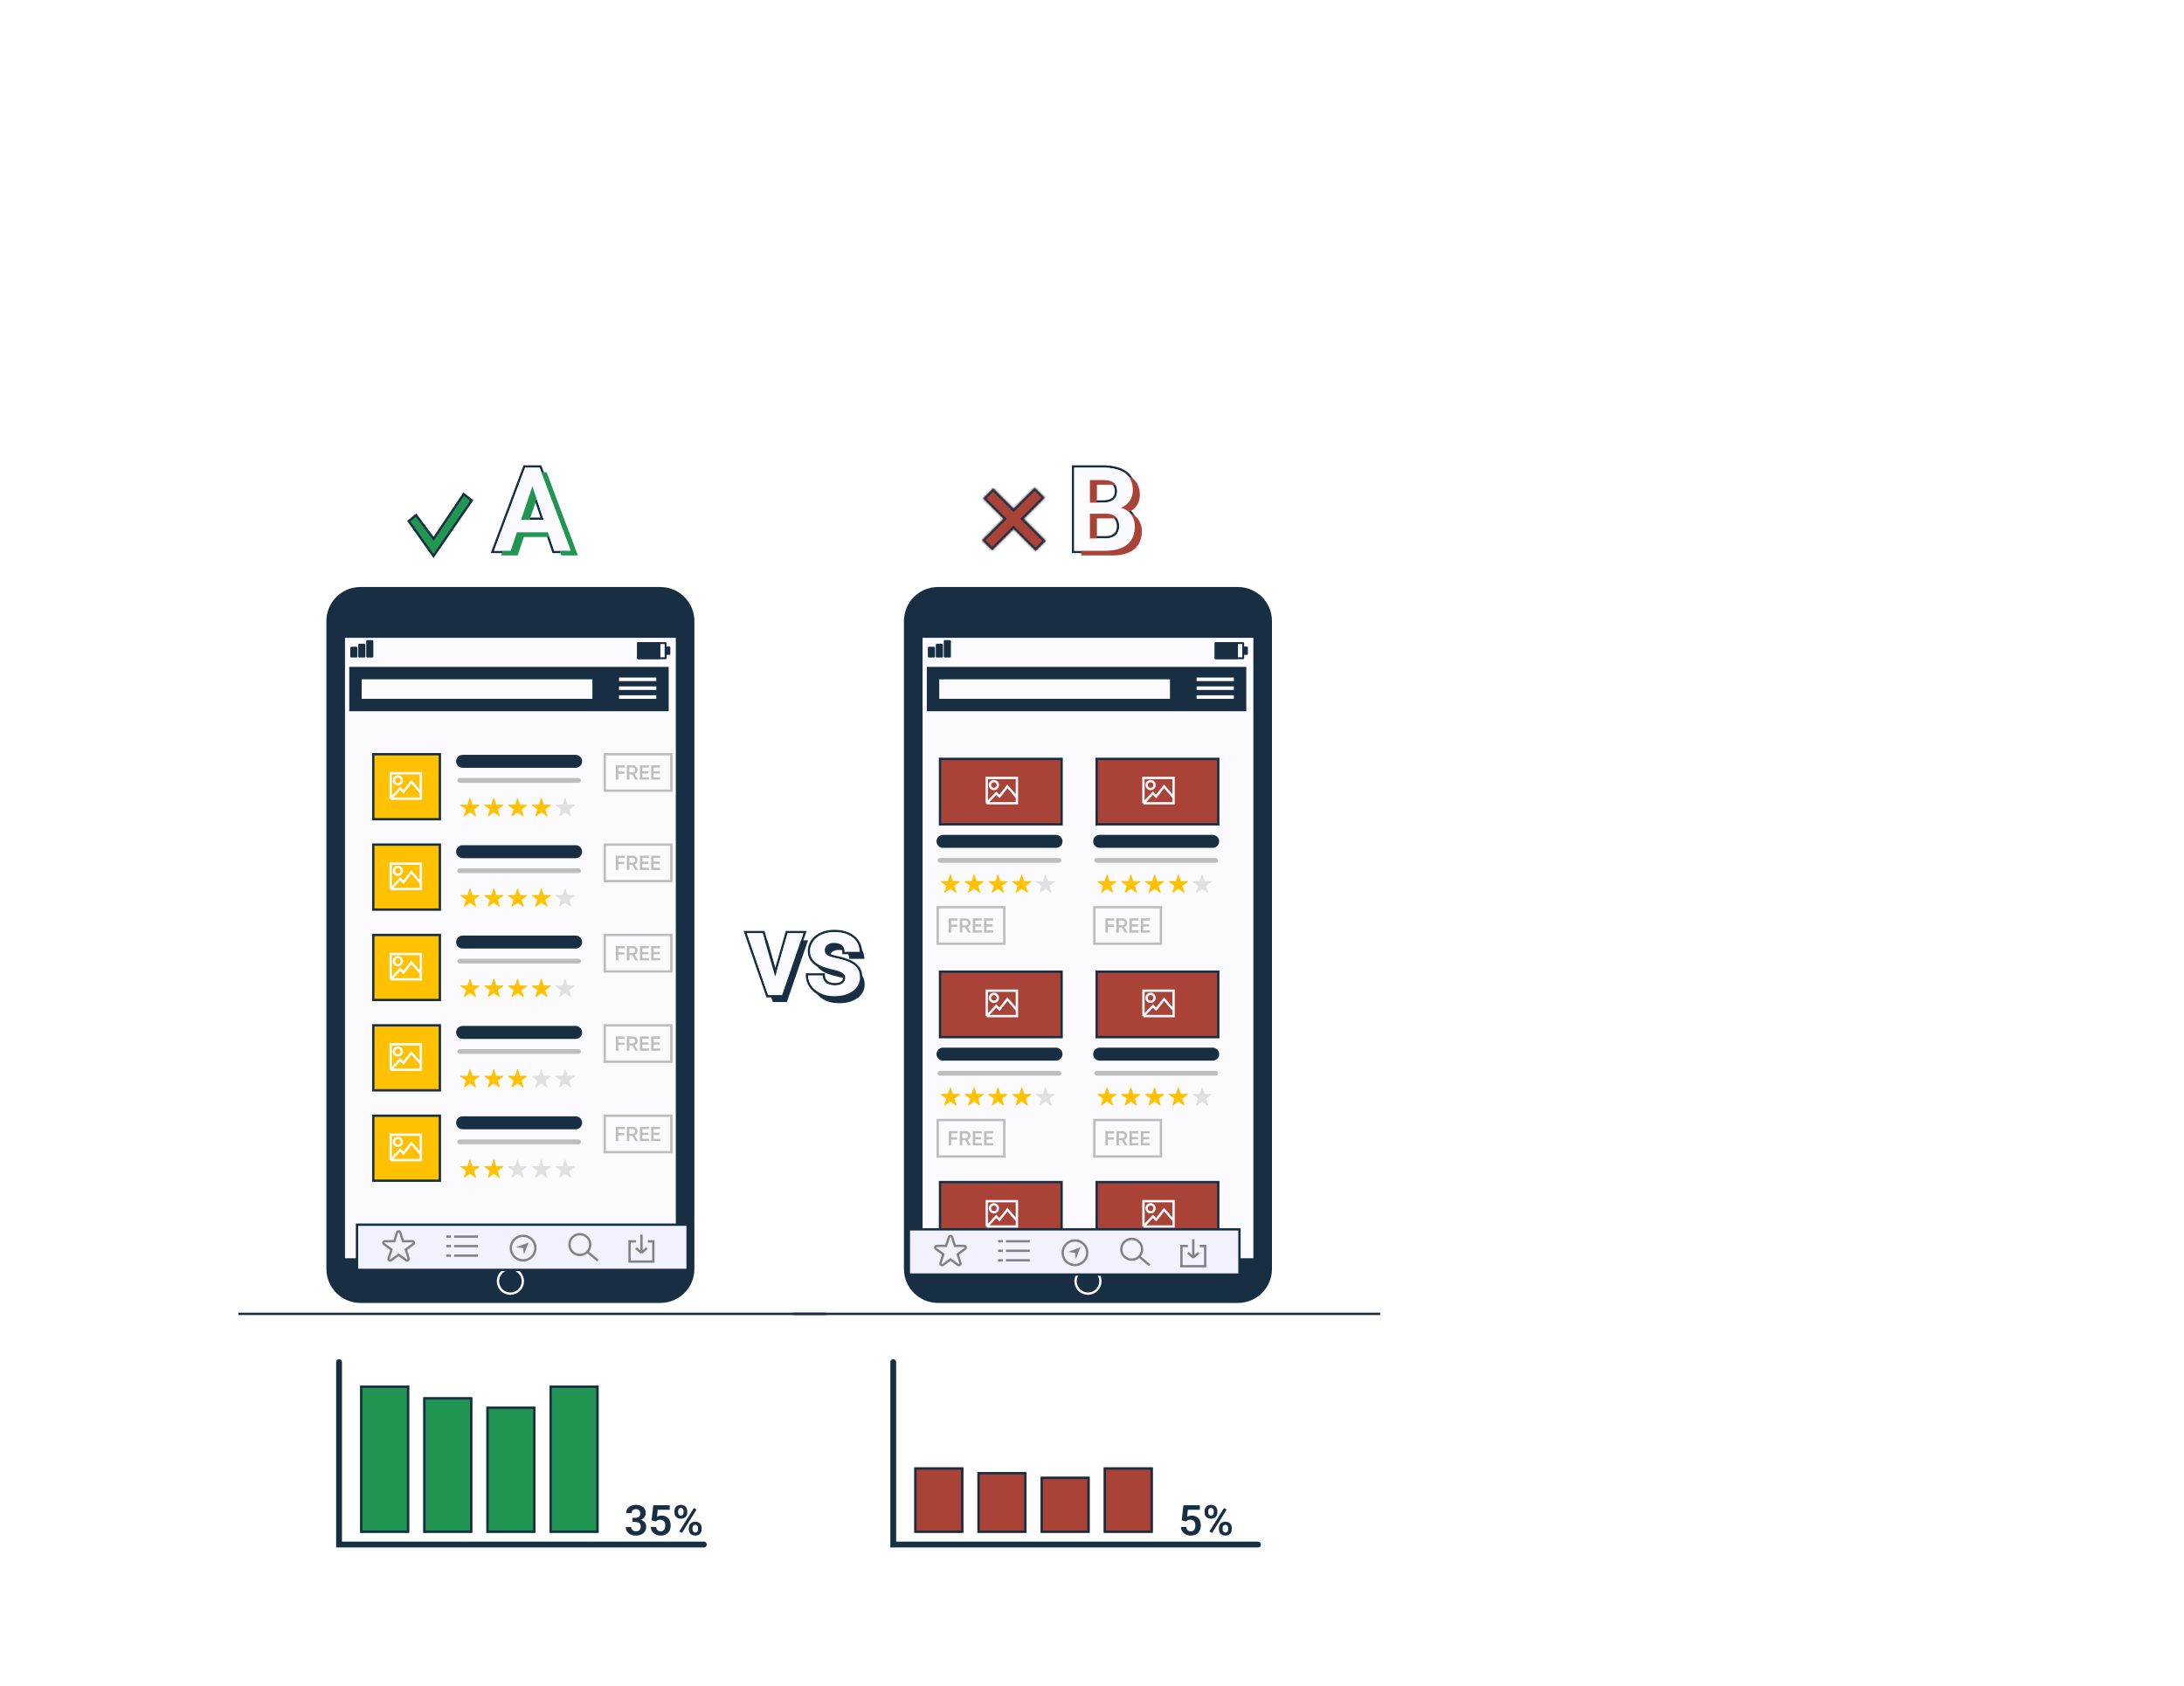 <svg width="934" height="721" viewBox="0 0 934 721" fill="none" xmlns="http://www.w3.org/2000/svg">
<path d="M214.229 340.185L215.98 345.572H221.645L217.061 348.902L218.812 354.29L214.229 350.96L209.646 354.29L211.396 348.902L206.813 345.572H212.478L214.229 340.185Z" fill="#FFC100"/>
<path d="M102 561.9H353.213" stroke="#182F43" stroke-miterlimit="10"/>
<g filter="url(#filter0_d_1513_9618)">
<path d="M287.424 256.547H159.12C151.367 256.547 145.082 262.832 145.082 270.585V547.688C145.082 555.441 151.367 561.726 159.12 561.726H287.424C295.177 561.726 301.462 555.441 301.462 547.688V270.585C301.462 262.832 295.177 256.547 287.424 256.547Z" fill="#182F43"/>
<path d="M228.594 552.937C228.594 551.885 228.282 550.857 227.698 549.982C227.113 549.108 226.283 548.426 225.311 548.024C224.34 547.621 223.27 547.516 222.239 547.721C221.208 547.926 220.26 548.433 219.516 549.177C218.773 549.92 218.266 550.868 218.061 551.899C217.856 552.931 217.961 554 218.364 554.971C218.766 555.943 219.448 556.774 220.322 557.358C221.197 557.942 222.225 558.254 223.276 558.254C224.687 558.254 226.039 557.694 227.036 556.697C228.034 555.699 228.594 554.347 228.594 552.937V552.937Z" stroke="#FBFBFF" stroke-linecap="round" stroke-linejoin="round"/>
<path d="M287.424 256.547H159.12C151.367 256.547 145.082 262.832 145.082 270.585V547.688C145.082 555.441 151.367 561.726 159.12 561.726H287.424C295.177 561.726 301.462 555.441 301.462 547.688V270.585C301.462 262.832 295.177 256.547 287.424 256.547Z" stroke="#182F43" stroke-linecap="round" stroke-linejoin="round"/>
<path d="M294.52 277.265H152.043V543.608H294.52V277.265Z" fill="#FBFBFF" stroke="#182F43" stroke-linecap="round" stroke-linejoin="round"/>
<path d="M289.666 280.031H277.852V286.508H289.666V280.031Z" stroke="#182F43" stroke-width="0.821" stroke-linecap="round" stroke-linejoin="round"/>
<path d="M287.065 280.031H277.852V286.508H287.065V280.031Z" fill="#182F43" stroke="#182F43" stroke-width="0.725" stroke-linecap="round" stroke-linejoin="round"/>
<path d="M291.3 281.848H289.637V284.7H291.3V281.848Z" fill="#182F43" stroke="#182F43" stroke-width="0.725" stroke-linecap="round" stroke-linejoin="round"/>
<path d="M157.41 282.041H155.244V285.753H157.41V282.041Z" fill="#182F43" stroke="#182F43" stroke-width="0.883" stroke-linecap="round" stroke-linejoin="round"/>
<path d="M160.812 280.735H158.646V285.753H160.812V280.735Z" fill="#182F43" stroke="#182F43" stroke-width="0.883" stroke-linecap="round" stroke-linejoin="round"/>
<path d="M164.224 279.199H162.059V285.754H164.224V279.199Z" fill="#182F43" stroke="#182F43" stroke-width="0.883" stroke-linecap="round" stroke-linejoin="round"/>
<path d="M290.973 290.208H154.367V309.181H290.973V290.208Z" fill="#182F43"/>
<path d="M258.339 295.521H159.68V303.869H258.339V295.521Z" fill="#FBFBFF"/>
<path d="M285.66 294.761H269.723V296.279H285.66V294.761Z" fill="#FBFBFF"/>
<path d="M285.66 298.555H269.723V300.073H285.66V298.555Z" fill="#FBFBFF"/>
<path d="M285.66 302.35H269.723V303.867H285.66V302.35Z" fill="#FBFBFF"/>
</g>
<path d="M188.11 322.556H159.633V350.355H188.11V322.556Z" fill="#FFC100" stroke="#182F43" stroke-miterlimit="10"/>
<path d="M246.178 323.314H197.845C196.588 323.314 195.568 324.334 195.568 325.591C195.568 326.849 196.588 327.868 197.845 327.868H246.178C247.435 327.868 248.454 326.849 248.454 325.591C248.454 324.334 247.435 323.314 246.178 323.314Z" fill="#182F43" stroke="#182F43" stroke-miterlimit="10"/>
<path d="M247.437 332.727H196.585C196.024 332.727 195.568 333.182 195.568 333.744C195.568 334.306 196.024 334.761 196.585 334.761H247.437C247.999 334.761 248.454 334.306 248.454 333.744C248.454 333.182 247.999 332.727 247.437 332.727Z" fill="#BDBDBD"/>
<path d="M200.802 341.448C200.862 341.263 201.123 341.263 201.182 341.448L202.013 344.004C202.04 344.086 202.117 344.142 202.203 344.142H204.891C205.084 344.142 205.165 344.39 205.008 344.504L202.834 346.083C202.764 346.134 202.735 346.224 202.761 346.307L203.592 348.863C203.652 349.047 203.441 349.2 203.284 349.086L201.11 347.507C201.04 347.456 200.945 347.456 200.875 347.507L198.701 349.086C198.544 349.2 198.333 349.047 198.393 348.863L199.223 346.307C199.25 346.224 199.221 346.134 199.151 346.083L196.976 344.504C196.82 344.39 196.9 344.142 197.094 344.142H199.781C199.868 344.142 199.945 344.086 199.972 344.004L200.802 341.448Z" fill="#FFC100"/>
<path d="M210.974 341.448C211.034 341.263 211.294 341.263 211.354 341.448L212.185 344.004C212.212 344.086 212.288 344.142 212.375 344.142H215.063C215.256 344.142 215.337 344.39 215.18 344.504L213.006 346.083C212.936 346.134 212.906 346.224 212.933 346.307L213.764 348.863C213.824 349.047 213.613 349.2 213.456 349.086L211.282 347.507C211.212 347.456 211.117 347.456 211.047 347.507L208.872 349.086C208.716 349.2 208.505 349.047 208.565 348.863L209.395 346.307C209.422 346.224 209.393 346.134 209.322 346.083L207.148 344.504C206.992 344.39 207.072 344.142 207.266 344.142H209.953C210.04 344.142 210.117 344.086 210.143 344.004L210.974 341.448Z" fill="#FFC100"/>
<path d="M221.142 341.448C221.202 341.263 221.462 341.263 221.522 341.448L222.353 344.004C222.38 344.086 222.456 344.142 222.543 344.142H225.23C225.424 344.142 225.505 344.39 225.348 344.504L223.174 346.083C223.104 346.134 223.074 346.224 223.101 346.307L223.932 348.863C223.992 349.047 223.781 349.2 223.624 349.086L221.45 347.507C221.38 347.456 221.285 347.456 221.215 347.507L219.04 349.086C218.884 349.2 218.673 349.047 218.733 348.863L219.563 346.307C219.59 346.224 219.561 346.134 219.49 346.083L217.316 344.504C217.159 344.39 217.24 344.142 217.434 344.142H220.121C220.208 344.142 220.285 344.086 220.311 344.004L221.142 341.448Z" fill="#FFC100"/>
<path d="M231.314 341.448C231.374 341.263 231.634 341.263 231.694 341.448L232.525 344.004C232.551 344.086 232.628 344.142 232.715 344.142H235.402C235.596 344.142 235.677 344.39 235.52 344.504L233.346 346.083C233.276 346.134 233.246 346.224 233.273 346.307L234.104 348.863C234.163 349.047 233.952 349.2 233.796 349.086L231.622 347.507C231.551 347.456 231.457 347.456 231.386 347.507L229.212 349.086C229.055 349.2 228.845 349.047 228.904 348.863L229.735 346.307C229.762 346.224 229.732 346.134 229.662 346.083L227.488 344.504C227.331 344.39 227.412 344.142 227.606 344.142H230.293C230.38 344.142 230.457 344.086 230.483 344.004L231.314 341.448Z" fill="#FFC100"/>
<path d="M241.484 341.448C241.544 341.263 241.804 341.263 241.864 341.448L242.695 344.004C242.721 344.086 242.798 344.142 242.885 344.142H245.572C245.766 344.142 245.847 344.39 245.69 344.504L243.516 346.083C243.446 346.134 243.416 346.224 243.443 346.307L244.273 348.863C244.333 349.047 244.122 349.2 243.966 349.086L241.791 347.507C241.721 347.456 241.626 347.456 241.556 347.507L239.382 349.086C239.225 349.2 239.015 349.047 239.074 348.863L239.905 346.307C239.932 346.224 239.902 346.134 239.832 346.083L237.658 344.504C237.501 344.39 237.582 344.142 237.776 344.142H240.463C240.55 344.142 240.626 344.086 240.653 344.004L241.484 341.448Z" fill="#E0E0E0"/>
<path d="M287.102 322.556H258.625V338.151H287.102V322.556Z" stroke="#BDBDBD" stroke-miterlimit="10"/>
<path d="M267.102 328.261H264.418V329.969H267.011V330.928H264.418V333.404H263.371V327.302H267.102V328.261Z" fill="#BDBDBD"/>
<path d="M271.712 333.404L270.365 331.181H269.128V333.404H268.081V327.302H270.629C271.2 327.302 271.682 327.494 272.076 327.877C272.477 328.255 272.677 328.717 272.677 329.263C272.677 329.653 272.559 330.01 272.322 330.335C272.092 330.655 271.788 330.888 271.412 331.033L272.859 333.404H271.712ZM269.128 328.243V330.283H270.629C270.908 330.283 271.145 330.184 271.339 329.987C271.533 329.789 271.63 329.548 271.63 329.263C271.63 328.978 271.533 328.737 271.339 328.54C271.145 328.342 270.908 328.243 270.629 328.243H269.128Z" fill="#BDBDBD"/>
<path d="M274.709 332.445H277.53V333.404H273.662V327.302H277.485V328.261H274.709V329.847H277.257V330.797H274.709V332.445Z" fill="#BDBDBD"/>
<path d="M279.535 332.445H282.356V333.404H278.488V327.302H282.31V328.261H279.535V329.847H282.083V330.797H279.535V332.445Z" fill="#BDBDBD"/>
<path d="M167.092 341.54V330.691H179.974V339.008M167.092 341.54H179.974V339.008M167.092 341.54L171.16 337.2L172.516 338.647L175.906 334.307L179.974 339.008M171.838 333.743C171.838 334.679 171.079 335.438 170.143 335.438C169.207 335.438 168.448 334.679 168.448 333.743C168.448 332.806 169.207 332.047 170.143 332.047C171.079 332.047 171.838 332.806 171.838 333.743Z" stroke="#FBFBFF"/>
<path d="M188.11 361.207H159.633V389.006H188.11V361.207Z" fill="#FFC100" stroke="#182F43" stroke-miterlimit="10"/>
<path d="M246.178 361.965H197.845C196.588 361.965 195.568 362.984 195.568 364.242C195.568 365.499 196.588 366.518 197.845 366.518H246.178C247.435 366.518 248.454 365.499 248.454 364.242C248.454 362.984 247.435 361.965 246.178 361.965Z" fill="#182F43" stroke="#182F43" stroke-miterlimit="10"/>
<path d="M247.437 371.377H196.585C196.024 371.377 195.568 371.833 195.568 372.394C195.568 372.956 196.024 373.412 196.585 373.412H247.437C247.999 373.412 248.454 372.956 248.454 372.394C248.454 371.833 247.999 371.377 247.437 371.377Z" fill="#BDBDBD"/>
<path d="M200.802 380.099C200.862 379.915 201.123 379.915 201.182 380.099L202.013 382.655C202.04 382.737 202.117 382.793 202.203 382.793H204.891C205.084 382.793 205.165 383.041 205.008 383.155L202.834 384.735C202.764 384.786 202.735 384.876 202.761 384.958L203.592 387.514C203.652 387.698 203.441 387.852 203.284 387.738L201.11 386.158C201.04 386.107 200.945 386.107 200.875 386.158L198.701 387.738C198.544 387.852 198.333 387.698 198.393 387.514L199.223 384.958C199.25 384.876 199.221 384.786 199.151 384.735L196.976 383.155C196.82 383.041 196.9 382.793 197.094 382.793H199.781C199.868 382.793 199.945 382.737 199.972 382.655L200.802 380.099Z" fill="#FFC100"/>
<path d="M210.974 380.099C211.034 379.915 211.294 379.915 211.354 380.099L212.185 382.655C212.212 382.737 212.288 382.793 212.375 382.793H215.063C215.256 382.793 215.337 383.041 215.18 383.155L213.006 384.735C212.936 384.786 212.906 384.876 212.933 384.958L213.764 387.514C213.824 387.698 213.613 387.852 213.456 387.738L211.282 386.158C211.212 386.107 211.117 386.107 211.047 386.158L208.872 387.738C208.716 387.852 208.505 387.698 208.565 387.514L209.395 384.958C209.422 384.876 209.393 384.786 209.322 384.735L207.148 383.155C206.992 383.041 207.072 382.793 207.266 382.793H209.953C210.04 382.793 210.117 382.737 210.143 382.655L210.974 380.099Z" fill="#FFC100"/>
<path d="M221.142 380.099C221.202 379.915 221.462 379.915 221.522 380.099L222.353 382.655C222.38 382.737 222.456 382.793 222.543 382.793H225.23C225.424 382.793 225.505 383.041 225.348 383.155L223.174 384.735C223.104 384.786 223.074 384.876 223.101 384.958L223.932 387.514C223.992 387.698 223.781 387.852 223.624 387.738L221.45 386.158C221.38 386.107 221.285 386.107 221.215 386.158L219.04 387.738C218.884 387.852 218.673 387.698 218.733 387.514L219.563 384.958C219.59 384.876 219.561 384.786 219.49 384.735L217.316 383.155C217.159 383.041 217.24 382.793 217.434 382.793H220.121C220.208 382.793 220.285 382.737 220.311 382.655L221.142 380.099Z" fill="#FFC100"/>
<path d="M231.314 380.099C231.374 379.915 231.634 379.915 231.694 380.099L232.525 382.655C232.551 382.737 232.628 382.793 232.715 382.793H235.402C235.596 382.793 235.677 383.041 235.52 383.155L233.346 384.735C233.276 384.786 233.246 384.876 233.273 384.958L234.104 387.514C234.163 387.698 233.952 387.852 233.796 387.738L231.622 386.158C231.551 386.107 231.457 386.107 231.386 386.158L229.212 387.738C229.055 387.852 228.845 387.698 228.904 387.514L229.735 384.958C229.762 384.876 229.732 384.786 229.662 384.735L227.488 383.155C227.331 383.041 227.412 382.793 227.606 382.793H230.293C230.38 382.793 230.457 382.737 230.483 382.655L231.314 380.099Z" fill="#FFC100"/>
<path d="M241.484 380.099C241.544 379.915 241.804 379.915 241.864 380.099L242.695 382.655C242.721 382.737 242.798 382.793 242.885 382.793H245.572C245.766 382.793 245.847 383.041 245.69 383.155L243.516 384.735C243.446 384.786 243.416 384.876 243.443 384.958L244.273 387.514C244.333 387.698 244.122 387.852 243.966 387.738L241.791 386.158C241.721 386.107 241.626 386.107 241.556 386.158L239.382 387.738C239.225 387.852 239.015 387.698 239.074 387.514L239.905 384.958C239.932 384.876 239.902 384.786 239.832 384.735L237.658 383.155C237.501 383.041 237.582 382.793 237.776 382.793H240.463C240.55 382.793 240.626 382.737 240.653 382.655L241.484 380.099Z" fill="#E0E0E0"/>
<path d="M287.102 361.207H258.625V376.801H287.102V361.207Z" stroke="#BDBDBD" stroke-miterlimit="10"/>
<path d="M267.102 366.91H264.418V368.619H267.011V369.578H264.418V372.053H263.371V365.951H267.102V366.91Z" fill="#BDBDBD"/>
<path d="M271.712 372.053L270.365 369.83H269.128V372.053H268.081V365.951H270.629C271.2 365.951 271.682 366.143 272.076 366.527C272.477 366.904 272.677 367.366 272.677 367.913C272.677 368.302 272.559 368.659 272.322 368.985C272.092 369.304 271.788 369.537 271.412 369.682L272.859 372.053H271.712ZM269.128 366.893V368.933H270.629C270.908 368.933 271.145 368.834 271.339 368.636C271.533 368.439 271.63 368.197 271.63 367.913C271.63 367.628 271.533 367.387 271.339 367.189C271.145 366.991 270.908 366.893 270.629 366.893H269.128Z" fill="#BDBDBD"/>
<path d="M274.709 371.094H277.53V372.053H273.662V365.951H277.485V366.91H274.709V368.497H277.257V369.447H274.709V371.094Z" fill="#BDBDBD"/>
<path d="M279.535 371.094H282.356V372.053H278.488V365.951H282.31V366.91H279.535V368.497H282.083V369.447H279.535V371.094Z" fill="#BDBDBD"/>
<path d="M167.092 380.19V369.342H179.974V377.659M167.092 380.19H179.974V377.659M167.092 380.19L171.16 375.851L172.516 377.297L175.906 372.958L179.974 377.659M171.838 372.393C171.838 373.329 171.079 374.088 170.143 374.088C169.207 374.088 168.448 373.329 168.448 372.393C168.448 371.457 169.207 370.698 170.143 370.698C171.079 370.698 171.838 371.457 171.838 372.393Z" stroke="#FBFBFF"/>
<path d="M188.11 399.853H159.633V427.652H188.11V399.853Z" fill="#FFC100" stroke="#182F43" stroke-miterlimit="10"/>
<path d="M246.178 400.611H197.845C196.588 400.611 195.568 401.631 195.568 402.888C195.568 404.146 196.588 405.165 197.845 405.165H246.178C247.435 405.165 248.454 404.146 248.454 402.888C248.454 401.631 247.435 400.611 246.178 400.611Z" fill="#182F43" stroke="#182F43" stroke-miterlimit="10"/>
<path d="M247.437 410.024H196.585C196.024 410.024 195.568 410.479 195.568 411.041C195.568 411.603 196.024 412.058 196.585 412.058H247.437C247.999 412.058 248.454 411.603 248.454 411.041C248.454 410.479 247.999 410.024 247.437 410.024Z" fill="#BDBDBD"/>
<path d="M200.802 418.746C200.862 418.561 201.123 418.561 201.182 418.746L202.013 421.301C202.04 421.384 202.117 421.44 202.203 421.44H204.891C205.084 421.44 205.165 421.688 205.008 421.801L202.834 423.381C202.764 423.432 202.735 423.522 202.761 423.605L203.592 426.161C203.652 426.345 203.441 426.498 203.284 426.384L201.11 424.805C201.04 424.754 200.945 424.754 200.875 424.805L198.701 426.384C198.544 426.498 198.333 426.345 198.393 426.161L199.223 423.605C199.25 423.522 199.221 423.432 199.151 423.381L196.976 421.801C196.82 421.688 196.9 421.44 197.094 421.44H199.781C199.868 421.44 199.945 421.384 199.972 421.301L200.802 418.746Z" fill="#FFC100"/>
<path d="M210.974 418.746C211.034 418.561 211.294 418.561 211.354 418.746L212.185 421.301C212.212 421.384 212.288 421.44 212.375 421.44H215.063C215.256 421.44 215.337 421.688 215.18 421.801L213.006 423.381C212.936 423.432 212.906 423.522 212.933 423.605L213.764 426.161C213.824 426.345 213.613 426.498 213.456 426.384L211.282 424.805C211.212 424.754 211.117 424.754 211.047 424.805L208.872 426.384C208.716 426.498 208.505 426.345 208.565 426.161L209.395 423.605C209.422 423.522 209.393 423.432 209.322 423.381L207.148 421.801C206.992 421.688 207.072 421.44 207.266 421.44H209.953C210.04 421.44 210.117 421.384 210.143 421.301L210.974 418.746Z" fill="#FFC100"/>
<path d="M221.142 418.746C221.202 418.561 221.462 418.561 221.522 418.746L222.353 421.301C222.38 421.384 222.456 421.44 222.543 421.44H225.23C225.424 421.44 225.505 421.688 225.348 421.801L223.174 423.381C223.104 423.432 223.074 423.522 223.101 423.605L223.932 426.161C223.992 426.345 223.781 426.498 223.624 426.384L221.45 424.805C221.38 424.754 221.285 424.754 221.215 424.805L219.04 426.384C218.884 426.498 218.673 426.345 218.733 426.161L219.563 423.605C219.59 423.522 219.561 423.432 219.49 423.381L217.316 421.801C217.159 421.688 217.24 421.44 217.434 421.44H220.121C220.208 421.44 220.285 421.384 220.311 421.301L221.142 418.746Z" fill="#FFC100"/>
<path d="M231.314 418.746C231.374 418.561 231.634 418.561 231.694 418.746L232.525 421.301C232.551 421.384 232.628 421.44 232.715 421.44H235.402C235.596 421.44 235.677 421.688 235.52 421.801L233.346 423.381C233.276 423.432 233.246 423.522 233.273 423.605L234.104 426.161C234.163 426.345 233.952 426.498 233.796 426.384L231.622 424.805C231.551 424.754 231.457 424.754 231.386 424.805L229.212 426.384C229.055 426.498 228.845 426.345 228.904 426.161L229.735 423.605C229.762 423.522 229.732 423.432 229.662 423.381L227.488 421.801C227.331 421.688 227.412 421.44 227.606 421.44H230.293C230.38 421.44 230.457 421.384 230.483 421.301L231.314 418.746Z" fill="#FFC100"/>
<path d="M241.484 418.746C241.544 418.561 241.804 418.561 241.864 418.746L242.695 421.301C242.721 421.384 242.798 421.44 242.885 421.44H245.572C245.766 421.44 245.847 421.688 245.69 421.801L243.516 423.381C243.446 423.432 243.416 423.522 243.443 423.605L244.273 426.161C244.333 426.345 244.122 426.498 243.966 426.384L241.791 424.805C241.721 424.754 241.626 424.754 241.556 424.805L239.382 426.384C239.225 426.498 239.015 426.345 239.074 426.161L239.905 423.605C239.932 423.522 239.902 423.432 239.832 423.381L237.658 421.801C237.501 421.688 237.582 421.44 237.776 421.44H240.463C240.55 421.44 240.626 421.384 240.653 421.301L241.484 418.746Z" fill="#E0E0E0"/>
<path d="M287.102 399.853H258.625V415.448H287.102V399.853Z" stroke="#BDBDBD" stroke-miterlimit="10"/>
<path d="M267.102 405.558H264.418V407.266H267.011V408.225H264.418V410.701H263.371V404.599H267.102V405.558Z" fill="#BDBDBD"/>
<path d="M271.712 410.701L270.365 408.478H269.128V410.701H268.081V404.599H270.629C271.2 404.599 271.682 404.79 272.076 405.174C272.477 405.552 272.677 406.014 272.677 406.56C272.677 406.949 272.559 407.307 272.322 407.632C272.092 407.952 271.788 408.184 271.412 408.33L272.859 410.701H271.712ZM269.128 405.54V407.58H270.629C270.908 407.58 271.145 407.481 271.339 407.284C271.533 407.086 271.63 406.845 271.63 406.56C271.63 406.275 271.533 406.034 271.339 405.837C271.145 405.639 270.908 405.54 270.629 405.54H269.128Z" fill="#BDBDBD"/>
<path d="M274.709 409.742H277.53V410.701H273.662V404.599H277.485V405.558H274.709V407.144H277.257V408.094H274.709V409.742Z" fill="#BDBDBD"/>
<path d="M279.535 409.742H282.356V410.701H278.488V404.599H282.31V405.558H279.535V407.144H282.083V408.094H279.535V409.742Z" fill="#BDBDBD"/>
<path d="M167.092 418.838V407.989H179.974V416.306M167.092 418.838H179.974V416.306M167.092 418.838L171.16 414.498L172.516 415.945L175.906 411.605L179.974 416.306M171.838 411.04C171.838 411.977 171.079 412.735 170.143 412.735C169.207 412.735 168.448 411.977 168.448 411.04C168.448 410.104 169.207 409.345 170.143 409.345C171.079 409.345 171.838 410.104 171.838 411.04Z" stroke="#FBFBFF"/>
<path d="M188.11 438.5H159.633V466.299H188.11V438.5Z" fill="#FFC100" stroke="#182F43" stroke-miterlimit="10"/>
<path d="M246.178 439.258H197.845C196.588 439.258 195.568 440.278 195.568 441.535C195.568 442.792 196.588 443.812 197.845 443.812H246.178C247.435 443.812 248.454 442.792 248.454 441.535C248.454 440.278 247.435 439.258 246.178 439.258Z" fill="#182F43" stroke="#182F43" stroke-miterlimit="10"/>
<path d="M247.437 448.671H196.585C196.024 448.671 195.568 449.126 195.568 449.688C195.568 450.25 196.024 450.705 196.585 450.705H247.437C247.999 450.705 248.454 450.25 248.454 449.688C248.454 449.126 247.999 448.671 247.437 448.671Z" fill="#BDBDBD"/>
<path d="M200.802 457.393C200.862 457.208 201.123 457.208 201.182 457.393L202.013 459.948C202.04 460.031 202.117 460.087 202.203 460.087H204.891C205.084 460.087 205.165 460.335 205.008 460.448L202.834 462.028C202.764 462.079 202.735 462.169 202.761 462.252L203.592 464.808C203.652 464.992 203.441 465.145 203.284 465.031L201.11 463.452C201.04 463.401 200.945 463.401 200.875 463.452L198.701 465.031C198.544 465.145 198.333 464.992 198.393 464.808L199.223 462.252C199.25 462.169 199.221 462.079 199.151 462.028L196.976 460.448C196.82 460.335 196.9 460.087 197.094 460.087H199.781C199.868 460.087 199.945 460.031 199.972 459.948L200.802 457.393Z" fill="#FFC100"/>
<path d="M210.974 457.393C211.034 457.208 211.294 457.208 211.354 457.393L212.185 459.948C212.212 460.031 212.288 460.087 212.375 460.087H215.063C215.256 460.087 215.337 460.335 215.18 460.448L213.006 462.028C212.936 462.079 212.906 462.169 212.933 462.252L213.764 464.808C213.824 464.992 213.613 465.145 213.456 465.031L211.282 463.452C211.212 463.401 211.117 463.401 211.047 463.452L208.872 465.031C208.716 465.145 208.505 464.992 208.565 464.808L209.395 462.252C209.422 462.169 209.393 462.079 209.322 462.028L207.148 460.448C206.992 460.335 207.072 460.087 207.266 460.087H209.953C210.04 460.087 210.117 460.031 210.143 459.948L210.974 457.393Z" fill="#FFC100"/>
<path d="M221.142 457.393C221.202 457.208 221.462 457.208 221.522 457.393L222.353 459.948C222.38 460.031 222.456 460.087 222.543 460.087H225.23C225.424 460.087 225.505 460.335 225.348 460.448L223.174 462.028C223.104 462.079 223.074 462.169 223.101 462.252L223.932 464.808C223.992 464.992 223.781 465.145 223.624 465.031L221.45 463.452C221.38 463.401 221.285 463.401 221.215 463.452L219.04 465.031C218.884 465.145 218.673 464.992 218.733 464.808L219.563 462.252C219.59 462.169 219.561 462.079 219.49 462.028L217.316 460.448C217.159 460.335 217.24 460.087 217.434 460.087H220.121C220.208 460.087 220.285 460.031 220.311 459.948L221.142 457.393Z" fill="#FFC100"/>
<path d="M231.314 457.393C231.374 457.208 231.634 457.208 231.694 457.393L232.525 459.948C232.551 460.031 232.628 460.087 232.715 460.087H235.402C235.596 460.087 235.677 460.335 235.52 460.448L233.346 462.028C233.276 462.079 233.246 462.169 233.273 462.252L234.104 464.808C234.163 464.992 233.952 465.145 233.796 465.031L231.622 463.452C231.551 463.401 231.457 463.401 231.386 463.452L229.212 465.031C229.055 465.145 228.845 464.992 228.904 464.808L229.735 462.252C229.762 462.169 229.732 462.079 229.662 462.028L227.488 460.448C227.331 460.335 227.412 460.087 227.606 460.087H230.293C230.38 460.087 230.457 460.031 230.483 459.948L231.314 457.393Z" fill="#E0E0E0"/>
<path d="M241.484 457.393C241.544 457.208 241.804 457.208 241.864 457.393L242.695 459.948C242.721 460.031 242.798 460.087 242.885 460.087H245.572C245.766 460.087 245.847 460.335 245.69 460.448L243.516 462.028C243.446 462.079 243.416 462.169 243.443 462.252L244.273 464.808C244.333 464.992 244.122 465.145 243.966 465.031L241.791 463.452C241.721 463.401 241.626 463.401 241.556 463.452L239.382 465.031C239.225 465.145 239.015 464.992 239.074 464.808L239.905 462.252C239.932 462.169 239.902 462.079 239.832 462.028L237.658 460.448C237.501 460.335 237.582 460.087 237.776 460.087H240.463C240.55 460.087 240.626 460.031 240.653 459.948L241.484 457.393Z" fill="#E0E0E0"/>
<path d="M287.102 438.5H258.625V454.095H287.102V438.5Z" stroke="#BDBDBD" stroke-miterlimit="10"/>
<path d="M267.102 444.205H264.418V445.913H267.011V446.872H264.418V449.348H263.371V443.246H267.102V444.205Z" fill="#BDBDBD"/>
<path d="M271.712 449.348L270.365 447.125H269.128V449.348H268.081V443.246H270.629C271.2 443.246 271.682 443.437 272.076 443.821C272.477 444.199 272.677 444.661 272.677 445.207C272.677 445.596 272.559 445.954 272.322 446.279C272.092 446.599 271.788 446.831 271.412 446.977L272.859 449.348H271.712ZM269.128 444.187V446.227H270.629C270.908 446.227 271.145 446.128 271.339 445.931C271.533 445.733 271.63 445.492 271.63 445.207C271.63 444.922 271.533 444.681 271.339 444.483C271.145 444.286 270.908 444.187 270.629 444.187H269.128Z" fill="#BDBDBD"/>
<path d="M274.709 448.389H277.53V449.348H273.662V443.246H277.485V444.205H274.709V445.791H277.257V446.741H274.709V448.389Z" fill="#BDBDBD"/>
<path d="M279.535 448.389H282.356V449.348H278.488V443.246H282.31V444.205H279.535V445.791H282.083V446.741H279.535V448.389Z" fill="#BDBDBD"/>
<path d="M167.092 457.485V446.636H179.974V454.953M167.092 457.485H179.974V454.953M167.092 457.485L171.16 453.145L172.516 454.592L175.906 450.252L179.974 454.953M171.838 449.687C171.838 450.624 171.079 451.382 170.143 451.382C169.207 451.382 168.448 450.624 168.448 449.687C168.448 448.751 169.207 447.992 170.143 447.992C171.079 447.992 171.838 448.751 171.838 449.687Z" stroke="#FBFBFF"/>
<path d="M188.11 477.148H159.633V504.948H188.11V477.148Z" fill="#FFC100" stroke="#182F43" stroke-miterlimit="10"/>
<path d="M246.178 477.907H197.845C196.588 477.907 195.568 478.926 195.568 480.183C195.568 481.441 196.588 482.46 197.845 482.46H246.178C247.435 482.46 248.454 481.441 248.454 480.183C248.454 478.926 247.435 477.907 246.178 477.907Z" fill="#182F43" stroke="#182F43" stroke-miterlimit="10"/>
<path d="M247.437 487.319H196.585C196.024 487.319 195.568 487.775 195.568 488.336C195.568 488.898 196.024 489.353 196.585 489.353H247.437C247.999 489.353 248.454 488.898 248.454 488.336C248.454 487.775 247.999 487.319 247.437 487.319Z" fill="#BDBDBD"/>
<path d="M200.802 496.041C200.862 495.857 201.123 495.857 201.182 496.041L202.013 498.597C202.04 498.679 202.117 498.735 202.203 498.735H204.891C205.084 498.735 205.165 498.983 205.008 499.097L202.834 500.677C202.764 500.727 202.735 500.818 202.761 500.9L203.592 503.456C203.652 503.64 203.441 503.794 203.284 503.68L201.11 502.1C201.04 502.049 200.945 502.049 200.875 502.1L198.701 503.68C198.544 503.794 198.333 503.64 198.393 503.456L199.223 500.9C199.25 500.818 199.221 500.727 199.151 500.677L196.976 499.097C196.82 498.983 196.9 498.735 197.094 498.735H199.781C199.868 498.735 199.945 498.679 199.972 498.597L200.802 496.041Z" fill="#FFC100"/>
<path d="M210.974 496.041C211.034 495.857 211.294 495.857 211.354 496.041L212.185 498.597C212.212 498.679 212.288 498.735 212.375 498.735H215.063C215.256 498.735 215.337 498.983 215.18 499.097L213.006 500.677C212.936 500.727 212.906 500.818 212.933 500.9L213.764 503.456C213.824 503.64 213.613 503.794 213.456 503.68L211.282 502.1C211.212 502.049 211.117 502.049 211.047 502.1L208.872 503.68C208.716 503.794 208.505 503.64 208.565 503.456L209.395 500.9C209.422 500.818 209.393 500.727 209.322 500.677L207.148 499.097C206.992 498.983 207.072 498.735 207.266 498.735H209.953C210.04 498.735 210.117 498.679 210.143 498.597L210.974 496.041Z" fill="#FFC100"/>
<path d="M221.142 496.041C221.202 495.857 221.462 495.857 221.522 496.041L222.353 498.597C222.38 498.679 222.456 498.735 222.543 498.735H225.23C225.424 498.735 225.505 498.983 225.348 499.097L223.174 500.677C223.104 500.727 223.074 500.818 223.101 500.9L223.932 503.456C223.992 503.64 223.781 503.794 223.624 503.68L221.45 502.1C221.38 502.049 221.285 502.049 221.215 502.1L219.04 503.68C218.884 503.794 218.673 503.64 218.733 503.456L219.563 500.9C219.59 500.818 219.561 500.727 219.49 500.677L217.316 499.097C217.159 498.983 217.24 498.735 217.434 498.735H220.121C220.208 498.735 220.285 498.679 220.311 498.597L221.142 496.041Z" fill="#E0E0E0"/>
<path d="M231.314 496.041C231.374 495.857 231.634 495.857 231.694 496.041L232.525 498.597C232.551 498.679 232.628 498.735 232.715 498.735H235.402C235.596 498.735 235.677 498.983 235.52 499.097L233.346 500.677C233.276 500.727 233.246 500.818 233.273 500.9L234.104 503.456C234.163 503.64 233.952 503.794 233.796 503.68L231.622 502.1C231.551 502.049 231.457 502.049 231.386 502.1L229.212 503.68C229.055 503.794 228.845 503.64 228.904 503.456L229.735 500.9C229.762 500.818 229.732 500.727 229.662 500.677L227.488 499.097C227.331 498.983 227.412 498.735 227.606 498.735H230.293C230.38 498.735 230.457 498.679 230.483 498.597L231.314 496.041Z" fill="#E0E0E0"/>
<path d="M241.484 496.041C241.544 495.857 241.804 495.857 241.864 496.041L242.695 498.597C242.721 498.679 242.798 498.735 242.885 498.735H245.572C245.766 498.735 245.847 498.983 245.69 499.097L243.516 500.677C243.446 500.727 243.416 500.818 243.443 500.9L244.273 503.456C244.333 503.64 244.122 503.794 243.966 503.68L241.791 502.1C241.721 502.049 241.626 502.049 241.556 502.1L239.382 503.68C239.225 503.794 239.015 503.64 239.074 503.456L239.905 500.9C239.932 500.818 239.902 500.727 239.832 500.677L237.658 499.097C237.501 498.983 237.582 498.735 237.776 498.735H240.463C240.55 498.735 240.626 498.679 240.653 498.597L241.484 496.041Z" fill="#E0E0E0"/>
<path d="M287.102 477.148H258.625V492.743H287.102V477.148Z" stroke="#BDBDBD" stroke-miterlimit="10"/>
<path d="M267.102 482.853H264.418V484.562H267.011V485.521H264.418V487.996H263.371V481.894H267.102V482.853Z" fill="#BDBDBD"/>
<path d="M271.712 487.996L270.365 485.773H269.128V487.996H268.081V481.894H270.629C271.2 481.894 271.682 482.086 272.076 482.469C272.477 482.847 272.677 483.309 272.677 483.855C272.677 484.245 272.559 484.602 272.322 484.928C272.092 485.247 271.788 485.48 271.412 485.625L272.859 487.996H271.712ZM269.128 482.836V484.875H270.629C270.908 484.875 271.145 484.777 271.339 484.579C271.533 484.381 271.63 484.14 271.63 483.855C271.63 483.571 271.533 483.33 271.339 483.132C271.145 482.934 270.908 482.836 270.629 482.836H269.128Z" fill="#BDBDBD"/>
<path d="M274.709 487.037H277.53V487.996H273.662V481.894H277.485V482.853H274.709V484.44H277.257V485.39H274.709V487.037Z" fill="#BDBDBD"/>
<path d="M279.535 487.037H282.356V487.996H278.488V481.894H282.31V482.853H279.535V484.44H282.083V485.39H279.535V487.037Z" fill="#BDBDBD"/>
<path d="M167.092 496.132V485.284H179.974V493.601M167.092 496.132H179.974V493.601M167.092 496.132L171.16 491.792L172.516 493.239L175.906 488.9L179.974 493.601M171.838 488.335C171.838 489.271 171.079 490.03 170.143 490.03C169.207 490.03 168.448 489.271 168.448 488.335C168.448 487.399 169.207 486.64 170.143 486.64C171.079 486.64 171.838 487.399 171.838 488.335Z" stroke="#FBFBFF"/>
<path d="M152.674 523.752H294.059L294.059 543.093H152.674L152.674 523.752Z" fill="#F2F2FE" stroke="#182F43"/>
<path d="M172.367 530.828L171.147 527.074C170.938 526.429 170.025 526.429 169.816 527.074L168.596 530.828H164.649C163.97 530.828 163.689 531.696 164.237 532.094L167.431 534.415L166.211 538.169C166.001 538.814 166.739 539.35 167.288 538.951L170.481 536.631L173.675 538.951C174.223 539.35 174.962 538.814 174.752 538.169L173.532 534.415L176.726 532.094C177.274 531.696 176.992 530.828 176.314 530.828H172.367Z" stroke="#828282"/>
<line x1="194.213" y1="528.855" x2="204.383" y2="528.855" stroke="#828282"/>
<line x1="190.822" y1="528.855" x2="192.856" y2="528.855" stroke="#828282"/>
<line x1="190.822" y1="532.924" x2="192.856" y2="532.924" stroke="#828282"/>
<line x1="190.822" y1="536.991" x2="192.856" y2="536.991" stroke="#828282"/>
<line x1="194.213" y1="532.924" x2="204.383" y2="532.924" stroke="#828282"/>
<line x1="194.213" y1="536.991" x2="204.383" y2="536.991" stroke="#828282"/>
<circle cx="223.707" cy="533.763" r="5.263" stroke="#828282"/>
<path d="M226.08 531.39L220.656 533.424L223.707 533.763L224.046 536.475L226.08 531.39Z" fill="#828282"/>
<circle cx="247.978" cy="532.265" r="4.447" stroke="#828282"/>
<path d="M251.076 535.281L255.673 539.111" stroke="#828282"/>
<path d="M272.006 530.88H269.232V539.525H279.403V530.88H277.091M274.318 527.999V535.82M274.318 535.82L276.629 533.762M274.318 535.82L272.006 533.762" stroke="#828282"/>
<path d="M450.229 342.185L451.98 347.572H457.645L453.061 350.902L454.812 356.29L450.229 352.96L445.646 356.29L447.396 350.902L442.813 347.572H448.478L450.229 342.185Z" fill="#FFC100"/>
<path d="M339 561.9H590.213" stroke="#182F43" stroke-miterlimit="10"/>
<g filter="url(#filter1_d_1513_9618)">
<path d="M524.424 256.547H396.12C388.367 256.547 382.082 262.832 382.082 270.585V547.688C382.082 555.441 388.367 561.726 396.12 561.726H524.424C532.177 561.726 538.462 555.441 538.462 547.688V270.585C538.462 262.832 532.177 256.547 524.424 256.547Z" fill="#182F43"/>
<path d="M465.594 552.937C465.594 551.885 465.282 550.857 464.698 549.982C464.113 549.108 463.283 548.426 462.311 548.024C461.34 547.621 460.27 547.516 459.239 547.721C458.208 547.926 457.26 548.433 456.516 549.177C455.773 549.92 455.266 550.868 455.061 551.899C454.856 552.931 454.961 554 455.364 554.971C455.766 555.943 456.448 556.774 457.322 557.358C458.197 557.942 459.225 558.254 460.276 558.254C461.687 558.254 463.039 557.694 464.036 556.697C465.034 555.699 465.594 554.347 465.594 552.937V552.937Z" stroke="#FBFBFF" stroke-linecap="round" stroke-linejoin="round"/>
<path d="M524.424 256.547H396.12C388.367 256.547 382.082 262.832 382.082 270.585V547.688C382.082 555.441 388.367 561.726 396.12 561.726H524.424C532.177 561.726 538.462 555.441 538.462 547.688V270.585C538.462 262.832 532.177 256.547 524.424 256.547Z" stroke="#182F43" stroke-linecap="round" stroke-linejoin="round"/>
<path d="M531.52 277.265H389.043V543.608H531.52V277.265Z" fill="#FBFBFF" stroke="#182F43" stroke-linecap="round" stroke-linejoin="round"/>
<path d="M526.666 280.031H514.852V286.508H526.666V280.031Z" stroke="#182F43" stroke-width="0.821" stroke-linecap="round" stroke-linejoin="round"/>
<path d="M524.065 280.031H514.852V286.508H524.065V280.031Z" fill="#182F43" stroke="#182F43" stroke-width="0.725" stroke-linecap="round" stroke-linejoin="round"/>
<path d="M528.3 281.848H526.637V284.7H528.3V281.848Z" fill="#182F43" stroke="#182F43" stroke-width="0.725" stroke-linecap="round" stroke-linejoin="round"/>
<path d="M394.41 282.041H392.244V285.753H394.41V282.041Z" fill="#182F43" stroke="#182F43" stroke-width="0.883" stroke-linecap="round" stroke-linejoin="round"/>
<path d="M397.812 280.735H395.646V285.753H397.812V280.735Z" fill="#182F43" stroke="#182F43" stroke-width="0.883" stroke-linecap="round" stroke-linejoin="round"/>
<path d="M401.224 279.199H399.059V285.754H401.224V279.199Z" fill="#182F43" stroke="#182F43" stroke-width="0.883" stroke-linecap="round" stroke-linejoin="round"/>
<path d="M527.973 290.208H391.367V309.181H527.973V290.208Z" fill="#182F43"/>
<path d="M495.339 295.521H396.68V303.869H495.339V295.521Z" fill="#FBFBFF"/>
<path d="M522.66 294.761H506.723V296.279H522.66V294.761Z" fill="#FBFBFF"/>
<path d="M522.66 298.555H506.723V300.073H522.66V298.555Z" fill="#FBFBFF"/>
<path d="M522.66 302.35H506.723V303.867H522.66V302.35Z" fill="#FBFBFF"/>
</g>
<path d="M454 324.547H402V352.547H454V324.547Z" fill="#AA4337" stroke="#182F43" stroke-miterlimit="10"/>
<path d="M451.609 357.547H403.277C402.019 357.547 401 358.566 401 359.824C401 361.081 402.019 362.1 403.277 362.1H451.609C452.867 362.1 453.886 361.081 453.886 359.824C453.886 358.566 452.867 357.547 451.609 357.547Z" fill="#182F43" stroke="#182F43" stroke-miterlimit="10"/>
<path d="M452.869 366.959H402.017C401.455 366.959 401 367.414 401 367.976C401 368.538 401.455 368.993 402.017 368.993H452.869C453.431 368.993 453.886 368.538 453.886 367.976C453.886 367.414 453.431 366.959 452.869 366.959Z" fill="#BDBDBD"/>
<path d="M406.234 374.132C406.294 373.948 406.554 373.948 406.614 374.132L407.445 376.688C407.471 376.771 407.548 376.826 407.635 376.826H410.322C410.516 376.826 410.597 377.074 410.44 377.188L408.266 378.768C408.196 378.819 408.166 378.909 408.193 378.991L409.023 381.547C409.083 381.732 408.872 381.885 408.716 381.771L406.541 380.191C406.471 380.14 406.376 380.14 406.306 380.191L404.132 381.771C403.975 381.885 403.765 381.732 403.824 381.547L404.655 378.991C404.682 378.909 404.652 378.819 404.582 378.768L402.408 377.188C402.251 377.074 402.332 376.826 402.526 376.826H405.213C405.3 376.826 405.376 376.771 405.403 376.688L406.234 374.132Z" fill="#FFC100"/>
<path d="M416.404 374.132C416.463 373.948 416.724 373.948 416.784 374.132L417.615 376.688C417.641 376.771 417.718 376.826 417.805 376.826H420.492C420.686 376.826 420.766 377.074 420.61 377.188L418.436 378.768C418.365 378.819 418.336 378.909 418.363 378.991L419.193 381.547C419.253 381.732 419.042 381.885 418.886 381.771L416.711 380.191C416.641 380.14 416.546 380.14 416.476 380.191L414.302 381.771C414.145 381.885 413.934 381.732 413.994 381.547L414.825 378.991C414.852 378.909 414.822 378.819 414.752 378.768L412.578 377.188C412.421 377.074 412.502 376.826 412.695 376.826H415.383C415.47 376.826 415.546 376.771 415.573 376.688L416.404 374.132Z" fill="#FFC100"/>
<path d="M426.576 374.132C426.635 373.948 426.896 373.948 426.956 374.132L427.786 376.688C427.813 376.771 427.89 376.826 427.977 376.826H430.664C430.858 376.826 430.938 377.074 430.782 377.188L428.607 378.768C428.537 378.819 428.508 378.909 428.535 378.991L429.365 381.547C429.425 381.732 429.214 381.885 429.057 381.771L426.883 380.191C426.813 380.14 426.718 380.14 426.648 380.191L424.474 381.771C424.317 381.885 424.106 381.732 424.166 381.547L424.997 378.991C425.023 378.909 424.994 378.819 424.924 378.768L422.75 377.188C422.593 377.074 422.674 376.826 422.867 376.826H425.555C425.641 376.826 425.718 376.771 425.745 376.688L426.576 374.132Z" fill="#FFC100"/>
<path d="M436.745 374.132C436.805 373.948 437.066 373.948 437.126 374.132L437.956 376.688C437.983 376.771 438.06 376.826 438.147 376.826H440.834C441.028 376.826 441.108 377.074 440.952 377.188L438.777 378.768C438.707 378.819 438.678 378.909 438.705 378.991L439.535 381.547C439.595 381.732 439.384 381.885 439.227 381.771L437.053 380.191C436.983 380.14 436.888 380.14 436.818 380.191L434.644 381.771C434.487 381.885 434.276 381.732 434.336 381.547L435.167 378.991C435.193 378.909 435.164 378.819 435.094 378.768L432.92 377.188C432.763 377.074 432.844 376.826 433.037 376.826H435.725C435.811 376.826 435.888 376.771 435.915 376.688L436.745 374.132Z" fill="#FFC100"/>
<path d="M446.915 374.132C446.975 373.948 447.236 373.948 447.296 374.132L448.126 376.688C448.153 376.771 448.23 376.826 448.316 376.826H451.004C451.198 376.826 451.278 377.074 451.121 377.188L448.947 378.768C448.877 378.819 448.848 378.909 448.875 378.991L449.705 381.547C449.765 381.732 449.554 381.885 449.397 381.771L447.223 380.191C447.153 380.14 447.058 380.14 446.988 380.191L444.814 381.771C444.657 381.885 444.446 381.732 444.506 381.547L445.337 378.991C445.363 378.909 445.334 378.819 445.264 378.768L443.09 377.188C442.933 377.074 443.013 376.826 443.207 376.826H445.895C445.981 376.826 446.058 376.771 446.085 376.688L446.915 374.132Z" fill="#E0E0E0"/>
<path d="M429.477 387.999H401V403.594H429.477V387.999Z" stroke="#BDBDBD" stroke-miterlimit="10"/>
<path d="M409.477 393.704H406.793V395.413H409.386V396.372H406.793V398.847H405.746V392.745H409.477V393.704Z" fill="#BDBDBD"/>
<path d="M414.087 398.847L412.74 396.624H411.503V398.847H410.456V392.745H413.004C413.575 392.745 414.057 392.937 414.451 393.32C414.852 393.698 415.052 394.16 415.052 394.707C415.052 395.096 414.934 395.453 414.697 395.779C414.467 396.098 414.163 396.331 413.787 396.476L415.234 398.847H414.087ZM411.503 393.687V395.726H413.004C413.283 395.726 413.52 395.628 413.714 395.43C413.908 395.233 414.005 394.991 414.005 394.707C414.005 394.422 413.908 394.181 413.714 393.983C413.52 393.785 413.283 393.687 413.004 393.687H411.503Z" fill="#BDBDBD"/>
<path d="M417.084 397.888H419.905V398.847H416.037V392.745H419.86V393.704H417.084V395.291H419.632V396.241H417.084V397.888Z" fill="#BDBDBD"/>
<path d="M421.91 397.888H424.731V398.847H420.863V392.745H424.685V393.704H421.91V395.291H424.458V396.241H421.91V397.888Z" fill="#BDBDBD"/>
<path d="M422 343.54V332.691H434.882V341.008M422 343.54H434.882V341.008M422 343.54L426.068 339.2L427.424 340.647L430.814 336.307L434.882 341.008M426.746 335.743C426.746 336.679 425.987 337.438 425.051 337.438C424.115 337.438 423.356 336.679 423.356 335.743C423.356 334.806 424.115 334.047 425.051 334.047C425.987 334.047 426.746 334.806 426.746 335.743Z" stroke="#FBFBFF"/>
<path d="M454 415.547H402V443.547H454V415.547Z" fill="#AA4337" stroke="#182F43" stroke-miterlimit="10"/>
<path d="M454 505.547H402V533.547H454V505.547Z" fill="#AA4337" stroke="#182F43" stroke-miterlimit="10"/>
<path d="M451.609 448.547H403.277C402.019 448.547 401 449.566 401 450.824C401 452.081 402.019 453.1 403.277 453.1H451.609C452.867 453.1 453.886 452.081 453.886 450.824C453.886 449.566 452.867 448.547 451.609 448.547Z" fill="#182F43" stroke="#182F43" stroke-miterlimit="10"/>
<path d="M452.869 457.959H402.017C401.455 457.959 401 458.414 401 458.976C401 459.538 401.455 459.993 402.017 459.993H452.869C453.431 459.993 453.886 459.538 453.886 458.976C453.886 458.414 453.431 457.959 452.869 457.959Z" fill="#BDBDBD"/>
<path d="M406.234 465.132C406.294 464.948 406.554 464.948 406.614 465.132L407.445 467.688C407.471 467.771 407.548 467.826 407.635 467.826H410.322C410.516 467.826 410.597 468.074 410.44 468.188L408.266 469.768C408.196 469.819 408.166 469.909 408.193 469.991L409.023 472.547C409.083 472.732 408.872 472.885 408.716 472.771L406.541 471.191C406.471 471.14 406.376 471.14 406.306 471.191L404.132 472.771C403.975 472.885 403.765 472.732 403.824 472.547L404.655 469.991C404.682 469.909 404.652 469.819 404.582 469.768L402.408 468.188C402.251 468.074 402.332 467.826 402.526 467.826H405.213C405.3 467.826 405.376 467.771 405.403 467.688L406.234 465.132Z" fill="#FFC100"/>
<path d="M416.404 465.132C416.463 464.948 416.724 464.948 416.784 465.132L417.615 467.688C417.641 467.771 417.718 467.826 417.805 467.826H420.492C420.686 467.826 420.766 468.074 420.61 468.188L418.436 469.768C418.365 469.819 418.336 469.909 418.363 469.991L419.193 472.547C419.253 472.732 419.042 472.885 418.886 472.771L416.711 471.191C416.641 471.14 416.546 471.14 416.476 471.191L414.302 472.771C414.145 472.885 413.934 472.732 413.994 472.547L414.825 469.991C414.852 469.909 414.822 469.819 414.752 469.768L412.578 468.188C412.421 468.074 412.502 467.826 412.695 467.826H415.383C415.47 467.826 415.546 467.771 415.573 467.688L416.404 465.132Z" fill="#FFC100"/>
<path d="M426.576 465.132C426.635 464.948 426.896 464.948 426.956 465.132L427.786 467.688C427.813 467.771 427.89 467.826 427.977 467.826H430.664C430.858 467.826 430.938 468.074 430.782 468.188L428.607 469.768C428.537 469.819 428.508 469.909 428.535 469.991L429.365 472.547C429.425 472.732 429.214 472.885 429.057 472.771L426.883 471.191C426.813 471.14 426.718 471.14 426.648 471.191L424.474 472.771C424.317 472.885 424.106 472.732 424.166 472.547L424.997 469.991C425.023 469.909 424.994 469.819 424.924 469.768L422.75 468.188C422.593 468.074 422.674 467.826 422.867 467.826H425.555C425.641 467.826 425.718 467.771 425.745 467.688L426.576 465.132Z" fill="#FFC100"/>
<path d="M436.745 465.132C436.805 464.948 437.066 464.948 437.126 465.132L437.956 467.688C437.983 467.771 438.06 467.826 438.147 467.826H440.834C441.028 467.826 441.108 468.074 440.952 468.188L438.777 469.768C438.707 469.819 438.678 469.909 438.705 469.991L439.535 472.547C439.595 472.732 439.384 472.885 439.227 472.771L437.053 471.191C436.983 471.14 436.888 471.14 436.818 471.191L434.644 472.771C434.487 472.885 434.276 472.732 434.336 472.547L435.167 469.991C435.193 469.909 435.164 469.819 435.094 469.768L432.92 468.188C432.763 468.074 432.844 467.826 433.037 467.826H435.725C435.811 467.826 435.888 467.771 435.915 467.688L436.745 465.132Z" fill="#FFC100"/>
<path d="M446.915 465.132C446.975 464.948 447.236 464.948 447.296 465.132L448.126 467.688C448.153 467.771 448.23 467.826 448.316 467.826H451.004C451.198 467.826 451.278 468.074 451.121 468.188L448.947 469.768C448.877 469.819 448.848 469.909 448.875 469.991L449.705 472.547C449.765 472.732 449.554 472.885 449.397 472.771L447.223 471.191C447.153 471.14 447.058 471.14 446.988 471.191L444.814 472.771C444.657 472.885 444.446 472.732 444.506 472.547L445.337 469.991C445.363 469.909 445.334 469.819 445.264 469.768L443.09 468.188C442.933 468.074 443.013 467.826 443.207 467.826H445.895C445.981 467.826 446.058 467.771 446.085 467.688L446.915 465.132Z" fill="#E0E0E0"/>
<path d="M429.477 478.999H401V494.594H429.477V478.999Z" stroke="#BDBDBD" stroke-miterlimit="10"/>
<path d="M409.477 484.704H406.793V486.413H409.386V487.372H406.793V489.847H405.746V483.745H409.477V484.704Z" fill="#BDBDBD"/>
<path d="M414.087 489.847L412.74 487.624H411.503V489.847H410.456V483.745H413.004C413.575 483.745 414.057 483.937 414.451 484.32C414.852 484.698 415.052 485.16 415.052 485.707C415.052 486.096 414.934 486.453 414.697 486.779C414.467 487.098 414.163 487.331 413.787 487.476L415.234 489.847H414.087ZM411.503 484.687V486.726H413.004C413.283 486.726 413.52 486.628 413.714 486.43C413.908 486.233 414.005 485.991 414.005 485.707C414.005 485.422 413.908 485.181 413.714 484.983C413.52 484.785 413.283 484.687 413.004 484.687H411.503Z" fill="#BDBDBD"/>
<path d="M417.084 488.888H419.905V489.847H416.037V483.745H419.86V484.704H417.084V486.291H419.632V487.241H417.084V488.888Z" fill="#BDBDBD"/>
<path d="M421.91 488.888H424.731V489.847H420.863V483.745H424.685V484.704H421.91V486.291H424.458V487.241H421.91V488.888Z" fill="#BDBDBD"/>
<path d="M422 434.54V423.691H434.882V432.008M422 434.54H434.882V432.008M422 434.54L426.068 430.2L427.424 431.647L430.814 427.307L434.882 432.008M426.746 426.743C426.746 427.679 425.987 428.438 425.051 428.438C424.115 428.438 423.356 427.679 423.356 426.743C423.356 425.806 424.115 425.047 425.051 425.047C425.987 425.047 426.746 425.806 426.746 426.743Z" stroke="#FBFBFF"/>
<path d="M422 524.54V513.691H434.882V522.008M422 524.54H434.882V522.008M422 524.54L426.068 520.2L427.424 521.647L430.814 517.307L434.882 522.008M426.746 516.743C426.746 517.679 425.987 518.438 425.051 518.438C424.115 518.438 423.356 517.679 423.356 516.743C423.356 515.806 424.115 515.047 425.051 515.047C425.987 515.047 426.746 515.806 426.746 516.743Z" stroke="#FBFBFF"/>
<path d="M521 324.547H469V352.547H521V324.547Z" fill="#AA4337" stroke="#182F43" stroke-miterlimit="10"/>
<path d="M518.609 357.547H470.277C469.019 357.547 468 358.566 468 359.824C468 361.081 469.019 362.1 470.277 362.1H518.609C519.867 362.1 520.886 361.081 520.886 359.824C520.886 358.566 519.867 357.547 518.609 357.547Z" fill="#182F43" stroke="#182F43" stroke-miterlimit="10"/>
<path d="M519.869 366.959H469.017C468.455 366.959 468 367.414 468 367.976C468 368.538 468.455 368.993 469.017 368.993H519.869C520.431 368.993 520.886 368.538 520.886 367.976C520.886 367.414 520.431 366.959 519.869 366.959Z" fill="#BDBDBD"/>
<path d="M473.234 374.132C473.294 373.948 473.554 373.948 473.614 374.132L474.445 376.688C474.471 376.771 474.548 376.826 474.635 376.826H477.322C477.516 376.826 477.597 377.074 477.44 377.188L475.266 378.768C475.196 378.819 475.166 378.909 475.193 378.991L476.023 381.547C476.083 381.732 475.872 381.885 475.716 381.771L473.541 380.191C473.471 380.14 473.376 380.14 473.306 380.191L471.132 381.771C470.975 381.885 470.765 381.732 470.824 381.547L471.655 378.991C471.682 378.909 471.652 378.819 471.582 378.768L469.408 377.188C469.251 377.074 469.332 376.826 469.526 376.826H472.213C472.3 376.826 472.376 376.771 472.403 376.688L473.234 374.132Z" fill="#FFC100"/>
<path d="M483.404 374.132C483.463 373.948 483.724 373.948 483.784 374.132L484.615 376.688C484.641 376.771 484.718 376.826 484.805 376.826H487.492C487.686 376.826 487.766 377.074 487.61 377.188L485.436 378.768C485.365 378.819 485.336 378.909 485.363 378.991L486.193 381.547C486.253 381.732 486.042 381.885 485.886 381.771L483.711 380.191C483.641 380.14 483.546 380.14 483.476 380.191L481.302 381.771C481.145 381.885 480.934 381.732 480.994 381.547L481.825 378.991C481.852 378.909 481.822 378.819 481.752 378.768L479.578 377.188C479.421 377.074 479.502 376.826 479.695 376.826H482.383C482.47 376.826 482.546 376.771 482.573 376.688L483.404 374.132Z" fill="#FFC100"/>
<path d="M493.576 374.132C493.635 373.948 493.896 373.948 493.956 374.132L494.786 376.688C494.813 376.771 494.89 376.826 494.977 376.826H497.664C497.858 376.826 497.938 377.074 497.782 377.188L495.607 378.768C495.537 378.819 495.508 378.909 495.535 378.991L496.365 381.547C496.425 381.732 496.214 381.885 496.057 381.771L493.883 380.191C493.813 380.14 493.718 380.14 493.648 380.191L491.474 381.771C491.317 381.885 491.106 381.732 491.166 381.547L491.997 378.991C492.023 378.909 491.994 378.819 491.924 378.768L489.75 377.188C489.593 377.074 489.674 376.826 489.867 376.826H492.555C492.641 376.826 492.718 376.771 492.745 376.688L493.576 374.132Z" fill="#FFC100"/>
<path d="M503.745 374.132C503.805 373.948 504.066 373.948 504.126 374.132L504.956 376.688C504.983 376.771 505.06 376.826 505.147 376.826H507.834C508.028 376.826 508.108 377.074 507.952 377.188L505.777 378.768C505.707 378.819 505.678 378.909 505.705 378.991L506.535 381.547C506.595 381.732 506.384 381.885 506.227 381.771L504.053 380.191C503.983 380.14 503.888 380.14 503.818 380.191L501.644 381.771C501.487 381.885 501.276 381.732 501.336 381.547L502.167 378.991C502.193 378.909 502.164 378.819 502.094 378.768L499.92 377.188C499.763 377.074 499.844 376.826 500.037 376.826H502.725C502.811 376.826 502.888 376.771 502.915 376.688L503.745 374.132Z" fill="#FFC100"/>
<path d="M513.915 374.132C513.975 373.948 514.236 373.948 514.296 374.132L515.126 376.688C515.153 376.771 515.23 376.826 515.316 376.826H518.004C518.198 376.826 518.278 377.074 518.121 377.188L515.947 378.768C515.877 378.819 515.848 378.909 515.875 378.991L516.705 381.547C516.765 381.732 516.554 381.885 516.397 381.771L514.223 380.191C514.153 380.14 514.058 380.14 513.988 380.191L511.814 381.771C511.657 381.885 511.446 381.732 511.506 381.547L512.337 378.991C512.363 378.909 512.334 378.819 512.264 378.768L510.09 377.188C509.933 377.074 510.013 376.826 510.207 376.826H512.895C512.981 376.826 513.058 376.771 513.085 376.688L513.915 374.132Z" fill="#E0E0E0"/>
<path d="M496.477 387.999H468V403.594H496.477V387.999Z" stroke="#BDBDBD" stroke-miterlimit="10"/>
<path d="M476.477 393.704H473.793V395.413H476.386V396.372H473.793V398.847H472.746V392.745H476.477V393.704Z" fill="#BDBDBD"/>
<path d="M481.087 398.847L479.74 396.624H478.503V398.847H477.456V392.745H480.004C480.575 392.745 481.057 392.937 481.451 393.32C481.852 393.698 482.052 394.16 482.052 394.707C482.052 395.096 481.934 395.453 481.697 395.779C481.467 396.098 481.163 396.331 480.787 396.476L482.234 398.847H481.087ZM478.503 393.687V395.726H480.004C480.283 395.726 480.52 395.628 480.714 395.43C480.908 395.233 481.005 394.991 481.005 394.707C481.005 394.422 480.908 394.181 480.714 393.983C480.52 393.785 480.283 393.687 480.004 393.687H478.503Z" fill="#BDBDBD"/>
<path d="M484.084 397.888H486.905V398.847H483.037V392.745H486.86V393.704H484.084V395.291H486.632V396.241H484.084V397.888Z" fill="#BDBDBD"/>
<path d="M488.91 397.888H491.731V398.847H487.863V392.745H491.685V393.704H488.91V395.291H491.458V396.241H488.91V397.888Z" fill="#BDBDBD"/>
<path d="M489 343.54V332.691H501.882V341.008M489 343.54H501.882V341.008M489 343.54L493.068 339.2L494.424 340.647L497.814 336.307L501.882 341.008M493.746 335.743C493.746 336.679 492.987 337.438 492.051 337.438C491.115 337.438 490.356 336.679 490.356 335.743C490.356 334.806 491.115 334.047 492.051 334.047C492.987 334.047 493.746 334.806 493.746 335.743Z" stroke="#FBFBFF"/>
<path d="M521 415.547H469V443.547H521V415.547Z" fill="#AA4337" stroke="#182F43" stroke-miterlimit="10"/>
<path d="M521 505.547H469V533.547H521V505.547Z" fill="#AA4337" stroke="#182F43" stroke-miterlimit="10"/>
<path d="M518.609 448.547H470.277C469.019 448.547 468 449.566 468 450.824C468 452.081 469.019 453.1 470.277 453.1H518.609C519.867 453.1 520.886 452.081 520.886 450.824C520.886 449.566 519.867 448.547 518.609 448.547Z" fill="#182F43" stroke="#182F43" stroke-miterlimit="10"/>
<path d="M519.869 457.959H469.017C468.455 457.959 468 458.414 468 458.976C468 459.538 468.455 459.993 469.017 459.993H519.869C520.431 459.993 520.886 459.538 520.886 458.976C520.886 458.414 520.431 457.959 519.869 457.959Z" fill="#BDBDBD"/>
<path d="M473.234 465.132C473.294 464.948 473.554 464.948 473.614 465.132L474.445 467.688C474.471 467.771 474.548 467.826 474.635 467.826H477.322C477.516 467.826 477.597 468.074 477.44 468.188L475.266 469.768C475.196 469.819 475.166 469.909 475.193 469.991L476.023 472.547C476.083 472.732 475.872 472.885 475.716 472.771L473.541 471.191C473.471 471.14 473.376 471.14 473.306 471.191L471.132 472.771C470.975 472.885 470.765 472.732 470.824 472.547L471.655 469.991C471.682 469.909 471.652 469.819 471.582 469.768L469.408 468.188C469.251 468.074 469.332 467.826 469.526 467.826H472.213C472.3 467.826 472.376 467.771 472.403 467.688L473.234 465.132Z" fill="#FFC100"/>
<path d="M483.404 465.132C483.463 464.948 483.724 464.948 483.784 465.132L484.615 467.688C484.641 467.771 484.718 467.826 484.805 467.826H487.492C487.686 467.826 487.766 468.074 487.61 468.188L485.436 469.768C485.365 469.819 485.336 469.909 485.363 469.991L486.193 472.547C486.253 472.732 486.042 472.885 485.886 472.771L483.711 471.191C483.641 471.14 483.546 471.14 483.476 471.191L481.302 472.771C481.145 472.885 480.934 472.732 480.994 472.547L481.825 469.991C481.852 469.909 481.822 469.819 481.752 469.768L479.578 468.188C479.421 468.074 479.502 467.826 479.695 467.826H482.383C482.47 467.826 482.546 467.771 482.573 467.688L483.404 465.132Z" fill="#FFC100"/>
<path d="M493.576 465.132C493.635 464.948 493.896 464.948 493.956 465.132L494.786 467.688C494.813 467.771 494.89 467.826 494.977 467.826H497.664C497.858 467.826 497.938 468.074 497.782 468.188L495.607 469.768C495.537 469.819 495.508 469.909 495.535 469.991L496.365 472.547C496.425 472.732 496.214 472.885 496.057 472.771L493.883 471.191C493.813 471.14 493.718 471.14 493.648 471.191L491.474 472.771C491.317 472.885 491.106 472.732 491.166 472.547L491.997 469.991C492.023 469.909 491.994 469.819 491.924 469.768L489.75 468.188C489.593 468.074 489.674 467.826 489.867 467.826H492.555C492.641 467.826 492.718 467.771 492.745 467.688L493.576 465.132Z" fill="#FFC100"/>
<path d="M503.745 465.132C503.805 464.948 504.066 464.948 504.126 465.132L504.956 467.688C504.983 467.771 505.06 467.826 505.147 467.826H507.834C508.028 467.826 508.108 468.074 507.952 468.188L505.777 469.768C505.707 469.819 505.678 469.909 505.705 469.991L506.535 472.547C506.595 472.732 506.384 472.885 506.227 472.771L504.053 471.191C503.983 471.14 503.888 471.14 503.818 471.191L501.644 472.771C501.487 472.885 501.276 472.732 501.336 472.547L502.167 469.991C502.193 469.909 502.164 469.819 502.094 469.768L499.92 468.188C499.763 468.074 499.844 467.826 500.037 467.826H502.725C502.811 467.826 502.888 467.771 502.915 467.688L503.745 465.132Z" fill="#FFC100"/>
<path d="M513.915 465.132C513.975 464.948 514.236 464.948 514.296 465.132L515.126 467.688C515.153 467.771 515.23 467.826 515.316 467.826H518.004C518.198 467.826 518.278 468.074 518.121 468.188L515.947 469.768C515.877 469.819 515.848 469.909 515.875 469.991L516.705 472.547C516.765 472.732 516.554 472.885 516.397 472.771L514.223 471.191C514.153 471.14 514.058 471.14 513.988 471.191L511.814 472.771C511.657 472.885 511.446 472.732 511.506 472.547L512.337 469.991C512.363 469.909 512.334 469.819 512.264 469.768L510.09 468.188C509.933 468.074 510.013 467.826 510.207 467.826H512.895C512.981 467.826 513.058 467.771 513.085 467.688L513.915 465.132Z" fill="#E0E0E0"/>
<path d="M496.477 478.999H468V494.594H496.477V478.999Z" stroke="#BDBDBD" stroke-miterlimit="10"/>
<path d="M476.477 484.704H473.793V486.413H476.386V487.372H473.793V489.847H472.746V483.745H476.477V484.704Z" fill="#BDBDBD"/>
<path d="M481.087 489.847L479.74 487.624H478.503V489.847H477.456V483.745H480.004C480.575 483.745 481.057 483.937 481.451 484.32C481.852 484.698 482.052 485.16 482.052 485.707C482.052 486.096 481.934 486.453 481.697 486.779C481.467 487.098 481.163 487.331 480.787 487.476L482.234 489.847H481.087ZM478.503 484.687V486.726H480.004C480.283 486.726 480.52 486.628 480.714 486.43C480.908 486.233 481.005 485.991 481.005 485.707C481.005 485.422 480.908 485.181 480.714 484.983C480.52 484.785 480.283 484.687 480.004 484.687H478.503Z" fill="#BDBDBD"/>
<path d="M484.084 488.888H486.905V489.847H483.037V483.745H486.86V484.704H484.084V486.291H486.632V487.241H484.084V488.888Z" fill="#BDBDBD"/>
<path d="M488.91 488.888H491.731V489.847H487.863V483.745H491.685V484.704H488.91V486.291H491.458V487.241H488.91V488.888Z" fill="#BDBDBD"/>
<path d="M489 434.54V423.691H501.882V432.008M489 434.54H501.882V432.008M489 434.54L493.068 430.2L494.424 431.647L497.814 427.307L501.882 432.008M493.746 426.743C493.746 427.679 492.987 428.438 492.051 428.438C491.115 428.438 490.356 427.679 490.356 426.743C490.356 425.806 491.115 425.047 492.051 425.047C492.987 425.047 493.746 425.806 493.746 426.743Z" stroke="#FBFBFF"/>
<path d="M489 524.54V513.691H501.882V522.008M489 524.54H501.882V522.008M489 524.54L493.068 520.2L494.424 521.647L497.814 517.307L501.882 522.008M493.746 516.743C493.746 517.679 492.987 518.438 492.051 518.438C491.115 518.438 490.356 517.679 490.356 516.743C490.356 515.806 491.115 515.047 492.051 515.047C492.987 515.047 493.746 515.806 493.746 516.743Z" stroke="#FBFBFF"/>
<path d="M388.674 525.752H530.059L530.059 545.093H388.674L388.674 525.752Z" fill="#F2F2FE" stroke="#182F43"/>
<path d="M408.367 532.828L407.147 529.074C406.938 528.429 406.025 528.429 405.816 529.074L404.596 532.828H400.649C399.97 532.828 399.689 533.696 400.237 534.094L403.431 536.415L402.211 540.169C402.001 540.814 402.739 541.35 403.288 540.951L406.481 538.631L409.675 540.951C410.223 541.35 410.962 540.814 410.752 540.169L409.532 536.415L412.726 534.094C413.274 533.696 412.992 532.828 412.314 532.828H408.367Z" stroke="#828282"/>
<line x1="430.213" y1="530.855" x2="440.383" y2="530.855" stroke="#828282"/>
<line x1="426.822" y1="530.855" x2="428.856" y2="530.855" stroke="#828282"/>
<line x1="426.822" y1="534.924" x2="428.856" y2="534.924" stroke="#828282"/>
<line x1="426.822" y1="538.991" x2="428.856" y2="538.991" stroke="#828282"/>
<line x1="430.213" y1="534.924" x2="440.383" y2="534.924" stroke="#828282"/>
<line x1="430.213" y1="538.991" x2="440.383" y2="538.991" stroke="#828282"/>
<circle cx="459.707" cy="535.763" r="5.263" stroke="#828282"/>
<path d="M462.08 533.39L456.656 535.424L459.707 535.763L460.046 538.475L462.08 533.39Z" fill="#828282"/>
<circle cx="483.978" cy="534.265" r="4.447" stroke="#828282"/>
<path d="M487.076 537.281L491.673 541.111" stroke="#828282"/>
<path d="M508.006 532.88H505.232V541.525H515.403V532.88H513.091M510.318 529.999V537.82M510.318 537.82L512.629 535.762M510.318 537.82L508.006 535.762" stroke="#828282"/>
<path d="M145 582.547V660.547H301" stroke="#182F43" stroke-width="2.5" stroke-linecap="round"/>
<g filter="url(#filter2_d_1513_9618)">
<rect x="156" y="594.547" width="21" height="63" fill="#219653"/>
<rect x="156.5" y="595.047" width="20" height="62" stroke="#182F43"/>
</g>
<g filter="url(#filter3_d_1513_9618)">
<rect x="183" y="599.547" width="21" height="58" fill="#219653"/>
<rect x="183.5" y="600.047" width="20" height="57" stroke="#182F43"/>
</g>
<g filter="url(#filter4_d_1513_9618)">
<rect x="210" y="603.547" width="21" height="54" fill="#219653"/>
<rect x="210.5" y="604.047" width="20" height="53" stroke="#182F43"/>
</g>
<g filter="url(#filter5_d_1513_9618)">
<rect x="237" y="594.547" width="21" height="63" fill="#219653"/>
<rect x="237.5" y="595.047" width="20" height="62" stroke="#182F43"/>
</g>
<path d="M270.463 649.12H271.772C272.235 649.12 272.616 649.041 272.915 648.883C273.22 648.719 273.445 648.496 273.592 648.215C273.744 647.928 273.82 647.597 273.82 647.222C273.82 646.853 273.753 646.533 273.618 646.264C273.483 645.988 273.278 645.777 273.003 645.631C272.733 645.479 272.388 645.402 271.966 645.402C271.626 645.402 271.312 645.47 271.025 645.604C270.744 645.739 270.519 645.933 270.349 646.185C270.185 646.431 270.103 646.727 270.103 647.072H267.773C267.773 646.381 267.955 645.774 268.318 645.253C268.688 644.726 269.186 644.312 269.812 644.014C270.439 643.715 271.14 643.565 271.913 643.565C272.757 643.565 273.495 643.706 274.128 643.987C274.767 644.263 275.262 644.67 275.613 645.209C275.971 645.748 276.149 646.416 276.149 647.213C276.149 647.594 276.059 647.975 275.877 648.355C275.701 648.73 275.44 649.07 275.095 649.375C274.755 649.674 274.336 649.917 273.838 650.104C273.346 650.286 272.78 650.377 272.142 650.377H270.463V649.12ZM270.463 650.913V649.674H272.142C272.862 649.674 273.486 649.759 274.014 649.929C274.547 650.093 274.986 650.327 275.332 650.632C275.678 650.931 275.933 651.279 276.097 651.678C276.267 652.076 276.352 652.504 276.352 652.961C276.352 653.559 276.24 654.092 276.018 654.561C275.795 655.023 275.481 655.416 275.077 655.738C274.679 656.061 274.21 656.307 273.671 656.477C273.132 656.641 272.549 656.723 271.922 656.723C271.377 656.723 270.847 656.649 270.331 656.503C269.821 656.351 269.361 656.125 268.951 655.826C268.541 655.521 268.216 655.141 267.976 654.684C267.735 654.221 267.615 653.685 267.615 653.075H269.944C269.944 653.427 270.029 653.74 270.199 654.016C270.375 654.291 270.615 654.508 270.92 654.666C271.23 654.818 271.579 654.895 271.966 654.895C272.394 654.895 272.76 654.818 273.064 654.666C273.375 654.508 273.612 654.285 273.776 653.998C273.94 653.705 274.022 653.356 274.022 652.952C274.022 652.472 273.932 652.082 273.75 651.783C273.568 651.484 273.308 651.265 272.968 651.124C272.634 650.983 272.235 650.913 271.772 650.913H270.463ZM280.509 650.658L278.654 650.21L279.366 643.75H286.406V645.675H281.291L280.957 648.663C281.139 648.552 281.402 648.44 281.748 648.329C282.1 648.212 282.495 648.153 282.935 648.153C283.544 648.153 284.089 648.253 284.569 648.452C285.05 648.646 285.457 648.927 285.791 649.296C286.131 649.665 286.386 650.116 286.556 650.649C286.731 651.177 286.819 651.774 286.819 652.442C286.819 653.028 286.731 653.579 286.556 654.095C286.386 654.604 286.125 655.059 285.773 655.457C285.422 655.85 284.979 656.16 284.446 656.389C283.913 656.611 283.286 656.723 282.565 656.723C282.021 656.723 281.496 656.644 280.992 656.485C280.494 656.321 280.046 656.084 279.647 655.773C279.249 655.457 278.93 655.07 278.689 654.613C278.455 654.156 278.326 653.632 278.303 653.04H280.597C280.638 653.433 280.743 653.767 280.913 654.042C281.083 654.317 281.306 654.528 281.581 654.675C281.862 654.821 282.188 654.895 282.557 654.895C282.891 654.895 283.178 654.833 283.418 654.71C283.664 654.581 283.866 654.402 284.024 654.174C284.183 653.945 284.3 653.676 284.376 653.365C284.452 653.055 284.49 652.715 284.49 652.346C284.49 651.988 284.446 651.663 284.358 651.37C284.271 651.071 284.136 650.813 283.954 650.597C283.772 650.38 283.544 650.213 283.269 650.096C282.999 649.979 282.683 649.92 282.319 649.92C281.833 649.92 281.458 649.993 281.194 650.14C280.937 650.286 280.708 650.459 280.509 650.658ZM288.428 646.888V646.211C288.428 645.725 288.533 645.282 288.744 644.884C288.955 644.485 289.263 644.166 289.667 643.926C290.077 643.686 290.575 643.565 291.161 643.565C291.759 643.565 292.26 643.686 292.664 643.926C293.074 644.166 293.382 644.485 293.587 644.884C293.798 645.282 293.903 645.725 293.903 646.211V646.888C293.903 647.362 293.798 647.799 293.587 648.197C293.382 648.596 293.077 648.915 292.673 649.155C292.269 649.396 291.771 649.516 291.179 649.516C290.587 649.516 290.086 649.396 289.676 649.155C289.266 648.915 288.955 648.596 288.744 648.197C288.533 647.799 288.428 647.362 288.428 646.888ZM290.001 646.211V646.888C290.001 647.11 290.042 647.321 290.124 647.521C290.212 647.714 290.344 647.872 290.52 647.995C290.695 648.118 290.915 648.18 291.179 648.18C291.442 648.18 291.656 648.118 291.82 647.995C291.99 647.872 292.116 647.714 292.198 647.521C292.286 647.321 292.33 647.11 292.33 646.888V646.211C292.33 645.982 292.286 645.769 292.198 645.569C292.116 645.37 291.987 645.209 291.812 645.086C291.642 644.963 291.425 644.901 291.161 644.901C290.903 644.901 290.687 644.963 290.511 645.086C290.341 645.209 290.212 645.37 290.124 645.569C290.042 645.769 290.001 645.982 290.001 646.211ZM294.571 654.086V653.409C294.571 652.929 294.677 652.489 294.888 652.091C295.104 651.692 295.418 651.373 295.828 651.133C296.238 650.893 296.733 650.772 297.313 650.772C297.917 650.772 298.421 650.893 298.825 651.133C299.229 651.373 299.534 651.692 299.739 652.091C299.95 652.489 300.056 652.929 300.056 653.409V654.086C300.056 654.566 299.95 655.006 299.739 655.404C299.534 655.803 299.229 656.122 298.825 656.362C298.427 656.603 297.932 656.723 297.34 656.723C296.748 656.723 296.244 656.603 295.828 656.362C295.418 656.122 295.104 655.803 294.888 655.404C294.677 655.006 294.571 654.566 294.571 654.086ZM296.153 653.409V654.086C296.153 654.314 296.2 654.528 296.294 654.728C296.388 654.921 296.522 655.079 296.698 655.202C296.88 655.325 297.091 655.387 297.331 655.387C297.624 655.387 297.855 655.325 298.025 655.202C298.195 655.079 298.315 654.921 298.386 654.728C298.456 654.528 298.491 654.314 298.491 654.086V653.409C298.491 653.181 298.447 652.97 298.359 652.776C298.271 652.577 298.14 652.416 297.964 652.293C297.794 652.17 297.577 652.108 297.313 652.108C297.056 652.108 296.839 652.17 296.663 652.293C296.493 652.416 296.364 652.577 296.276 652.776C296.194 652.97 296.153 653.181 296.153 653.409ZM297.894 645.578L291.645 655.58L290.493 654.938L296.742 644.937L297.894 645.578Z" fill="#182F43"/>
<path d="M382 582.547V660.547H538" stroke="#182F43" stroke-width="2.5" stroke-linecap="round"/>
<g filter="url(#filter6_d_1513_9618)">
<rect x="393" y="629.547" width="21" height="28" fill="#AA4337"/>
<rect x="393.5" y="630.047" width="20" height="27" stroke="#182F43"/>
</g>
<g filter="url(#filter7_d_1513_9618)">
<rect x="420" y="631.547" width="21" height="26" fill="#AA4337"/>
<rect x="420.5" y="632.047" width="20" height="25" stroke="#182F43"/>
</g>
<g filter="url(#filter8_d_1513_9618)">
<rect x="447" y="633.547" width="21" height="24" fill="#AA4337"/>
<rect x="447.5" y="634.047" width="20" height="23" stroke="#182F43"/>
</g>
<g filter="url(#filter9_d_1513_9618)">
<rect x="474" y="629.547" width="21" height="28" fill="#AA4337"/>
<rect x="474.5" y="630.047" width="20" height="27" stroke="#182F43"/>
</g>
<path d="M507.226 650.658L505.371 650.21L506.083 643.75H513.123V645.675H508.008L507.674 648.663C507.855 648.552 508.119 648.44 508.465 648.329C508.816 648.212 509.212 648.153 509.651 648.153C510.261 648.153 510.806 648.253 511.286 648.452C511.767 648.646 512.174 648.927 512.508 649.296C512.848 649.665 513.103 650.116 513.272 650.649C513.448 651.177 513.536 651.774 513.536 652.442C513.536 653.028 513.448 653.579 513.272 654.095C513.103 654.604 512.842 655.059 512.49 655.457C512.139 655.85 511.696 656.16 511.163 656.389C510.63 656.611 510.003 656.723 509.282 656.723C508.737 656.723 508.213 656.644 507.709 656.485C507.211 656.321 506.763 656.084 506.364 655.773C505.966 655.457 505.646 655.07 505.406 654.613C505.172 654.156 505.043 653.632 505.02 653.04H507.313C507.354 653.433 507.46 653.767 507.63 654.042C507.8 654.317 508.022 654.528 508.298 654.675C508.579 654.821 508.904 654.895 509.273 654.895C509.607 654.895 509.895 654.833 510.135 654.71C510.381 654.581 510.583 654.402 510.741 654.174C510.899 653.945 511.017 653.676 511.093 653.365C511.169 653.055 511.207 652.715 511.207 652.346C511.207 651.988 511.163 651.663 511.075 651.37C510.987 651.071 510.853 650.813 510.671 650.597C510.489 650.38 510.261 650.213 509.985 650.096C509.716 649.979 509.399 649.92 509.036 649.92C508.55 649.92 508.175 649.993 507.911 650.14C507.653 650.286 507.425 650.459 507.226 650.658ZM515.145 646.888V646.211C515.145 645.725 515.25 645.282 515.461 644.884C515.672 644.485 515.979 644.166 516.384 643.926C516.794 643.686 517.292 643.565 517.878 643.565C518.476 643.565 518.977 643.686 519.381 643.926C519.791 644.166 520.099 644.485 520.304 644.884C520.515 645.282 520.62 645.725 520.62 646.211V646.888C520.62 647.362 520.515 647.799 520.304 648.197C520.099 648.596 519.794 648.915 519.39 649.155C518.985 649.396 518.487 649.516 517.896 649.516C517.304 649.516 516.803 649.396 516.393 649.155C515.982 648.915 515.672 648.596 515.461 648.197C515.25 647.799 515.145 647.362 515.145 646.888ZM516.718 646.211V646.888C516.718 647.11 516.759 647.321 516.841 647.521C516.929 647.714 517.061 647.872 517.236 647.995C517.412 648.118 517.632 648.18 517.896 648.18C518.159 648.18 518.373 648.118 518.537 647.995C518.707 647.872 518.833 647.714 518.915 647.521C519.003 647.321 519.047 647.11 519.047 646.888V646.211C519.047 645.982 519.003 645.769 518.915 645.569C518.833 645.37 518.704 645.209 518.528 645.086C518.358 644.963 518.142 644.901 517.878 644.901C517.62 644.901 517.403 644.963 517.228 645.086C517.058 645.209 516.929 645.37 516.841 645.569C516.759 645.769 516.718 645.982 516.718 646.211ZM521.288 654.086V653.409C521.288 652.929 521.394 652.489 521.604 652.091C521.821 651.692 522.135 651.373 522.545 651.133C522.955 650.893 523.45 650.772 524.03 650.772C524.634 650.772 525.138 650.893 525.542 651.133C525.946 651.373 526.251 651.692 526.456 652.091C526.667 652.489 526.772 652.929 526.772 653.409V654.086C526.772 654.566 526.667 655.006 526.456 655.404C526.251 655.803 525.946 656.122 525.542 656.362C525.144 656.603 524.648 656.723 524.057 656.723C523.465 656.723 522.961 656.603 522.545 656.362C522.135 656.122 521.821 655.803 521.604 655.404C521.394 655.006 521.288 654.566 521.288 654.086ZM522.87 653.409V654.086C522.87 654.314 522.917 654.528 523.011 654.728C523.104 654.921 523.239 655.079 523.415 655.202C523.597 655.325 523.808 655.387 524.048 655.387C524.341 655.387 524.572 655.325 524.742 655.202C524.912 655.079 525.032 654.921 525.103 654.728C525.173 654.528 525.208 654.314 525.208 654.086V653.409C525.208 653.181 525.164 652.97 525.076 652.776C524.988 652.577 524.856 652.416 524.681 652.293C524.511 652.17 524.294 652.108 524.03 652.108C523.772 652.108 523.556 652.17 523.38 652.293C523.21 652.416 523.081 652.577 522.993 652.776C522.911 652.97 522.87 653.181 522.87 653.409ZM524.61 645.578L518.361 655.58L517.21 654.938L523.459 644.937L524.61 645.578Z" fill="#182F43"/>
<path fill-rule="evenodd" clip-rule="evenodd" d="M331.525 417.67L336.822 399.131H343.56L334.503 425.547H328.497L319.415 399.131H326.178L331.525 417.67ZM327.783 426.547L318.014 398.131H326.93L331.521 414.046L336.068 398.131H344.96L335.217 426.547H327.783ZM358.967 416.545L358.956 416.54C358.263 416.215 357.179 415.884 355.659 415.564L355.656 415.563C354.245 415.261 352.934 414.881 351.725 414.421C350.5 413.955 349.422 413.385 348.505 412.701L348.495 412.694C347.565 411.983 346.82 411.14 346.276 410.165L346.27 410.155L346.265 410.145C345.723 409.118 345.466 407.96 345.466 406.699C345.466 405.46 345.735 404.284 346.275 403.185C346.814 402.071 347.59 401.106 348.587 400.289C349.591 399.45 350.795 398.809 352.178 398.354C353.584 397.874 355.142 397.643 356.842 397.643C359.193 397.643 361.269 398.025 363.04 398.83C364.809 399.627 366.21 400.747 367.192 402.209C368.171 403.65 368.657 405.279 368.657 407.065V408.065H360.212V407.065C360.212 406.528 360.089 406.066 359.855 405.657L359.85 405.648L359.845 405.638C359.642 405.265 359.318 404.942 358.818 404.679L358.81 404.675L358.801 404.67C358.339 404.416 357.696 404.257 356.817 404.257C356.029 404.257 355.429 404.386 354.979 404.598C354.512 404.826 354.209 405.098 354.016 405.392C353.815 405.699 353.716 406.029 353.716 406.406C353.716 406.685 353.766 406.909 353.85 407.096C353.941 407.252 354.106 407.438 354.392 407.641C354.677 407.842 355.108 408.057 355.721 408.266C356.356 408.478 357.153 408.688 358.118 408.894C360.137 409.295 361.923 409.834 363.467 410.519C365.069 411.207 366.37 412.145 367.321 413.357C368.318 414.628 368.779 416.211 368.779 418.027C368.779 419.348 368.493 420.581 367.911 421.709L367.908 421.715C367.327 422.821 366.49 423.77 365.423 424.566C364.356 425.362 363.101 425.971 361.674 426.406L361.664 426.409C360.221 426.831 358.619 427.035 356.866 427.035C354.326 427.035 352.109 426.584 350.256 425.63L350.249 425.627C348.45 424.683 347.038 423.468 346.065 421.964L346.062 421.959C345.108 420.465 344.611 418.881 344.611 417.222V416.222H352.741L352.787 417.174C352.828 418.047 353.058 418.645 353.393 419.055C353.778 419.528 354.258 419.869 354.851 420.086C355.522 420.308 356.233 420.421 356.988 420.421C357.877 420.421 358.564 420.302 359.081 420.102C359.616 419.879 359.954 419.613 360.163 419.338C360.373 419.045 360.48 418.716 360.48 418.32C360.48 417.954 360.387 417.653 360.209 417.386C360.072 417.18 359.724 416.878 358.978 416.55L358.967 416.545ZM360.968 419.932C360.626 420.387 360.121 420.754 359.454 421.03C358.787 421.291 357.965 421.421 356.988 421.421C356.126 421.421 355.304 421.291 354.522 421.03C353.757 420.754 353.123 420.306 352.618 419.688C352.113 419.069 351.837 418.247 351.788 417.222H345.611C345.611 417.558 345.634 417.891 345.681 418.222C345.834 419.317 346.243 420.383 346.905 421.421C347.768 422.756 349.037 423.862 350.714 424.741C352.39 425.604 354.441 426.035 356.866 426.035C358.543 426.035 360.048 425.84 361.383 425.449C362.717 425.042 363.865 424.481 364.825 423.765C365.785 423.049 366.518 422.21 367.022 421.25C367.527 420.273 367.779 419.199 367.779 418.027C367.779 416.383 367.364 415.033 366.534 413.975C365.704 412.917 364.548 412.07 363.067 411.436C361.602 410.785 359.885 410.264 357.916 409.873C356.923 409.661 356.085 409.442 355.401 409.214C354.734 408.986 354.205 408.734 353.814 408.457C353.424 408.18 353.139 407.879 352.96 407.554C352.797 407.212 352.716 406.829 352.716 406.406C352.716 405.837 352.87 405.316 353.18 404.844C353.489 404.372 353.945 403.989 354.547 403.696C355.165 403.403 355.922 403.257 356.817 403.257C357.81 403.257 358.632 403.436 359.283 403.794C359.934 404.136 360.414 404.591 360.724 405.161C361.049 405.731 361.212 406.366 361.212 407.065H367.657C367.657 406.725 367.637 406.391 367.598 406.065C367.453 404.866 367.042 403.767 366.363 402.769C365.501 401.483 364.255 400.474 362.628 399.741C361.016 399.009 359.088 398.643 356.842 398.643C355.23 398.643 353.782 398.862 352.496 399.302C351.21 399.725 350.12 400.311 349.225 401.06C348.329 401.792 347.646 402.646 347.174 403.623C346.702 404.583 346.466 405.609 346.466 406.699C346.466 407.822 346.694 408.815 347.149 409.678C347.621 410.524 348.272 411.265 349.102 411.899C349.933 412.518 350.925 413.047 352.081 413.486C353.237 413.926 354.498 414.292 355.865 414.585C357.411 414.91 358.583 415.26 359.381 415.635C360.195 415.993 360.748 416.392 361.041 416.831C361.334 417.271 361.48 417.767 361.48 418.32C361.48 418.923 361.309 419.46 360.968 419.932Z" fill="#182F43"/>
<path fill-rule="evenodd" clip-rule="evenodd" d="M227.677 207.932L222.836 222.339H232.541L227.677 207.932ZM231.148 221.339L227.679 211.065L224.226 221.339H231.148ZM230.775 200L244.13 235.547H237.001L234.33 227.637H221.055L218.397 235.547H211.293L224.574 200H230.775ZM223.88 199L209.852 236.547H219.116L221.774 228.637H233.612L236.283 236.547H245.574L231.468 199H223.88Z" fill="#182F43"/>
<path fill-rule="evenodd" clip-rule="evenodd" d="M466.108 230.273H472.725C474.059 230.273 475.158 230.054 476.021 229.614C476.899 229.175 477.55 228.573 477.974 227.808C478.413 227.026 478.633 226.131 478.633 225.122C478.633 224.015 478.438 223.055 478.047 222.241C477.673 221.427 477.07 220.801 476.24 220.361C475.744 220.093 475.15 219.907 474.459 219.802C474.018 219.736 473.538 219.702 473.018 219.702H466.108V230.273ZM459.395 235.547V200H471.626C473.644 200 475.443 200.195 477.021 200.586C478.617 200.96 479.967 201.546 481.074 202.344C482.181 203.141 483.019 204.142 483.589 205.347C484.175 206.551 484.468 207.983 484.468 209.644C484.468 211.108 484.126 212.459 483.442 213.696C482.827 214.822 481.901 215.753 480.663 216.491C480.559 216.554 480.451 216.615 480.342 216.675C480.037 216.843 479.714 216.996 479.373 217.133C479.859 217.256 480.311 217.412 480.731 217.602C481.006 217.726 481.267 217.865 481.514 218.018C482.816 218.815 483.776 219.84 484.395 221.094C485.013 222.347 485.322 223.698 485.322 225.146C485.322 227.425 484.826 229.338 483.833 230.884C482.856 232.43 481.424 233.594 479.536 234.375C477.664 235.156 475.394 235.547 472.725 235.547H459.395ZM479.92 235.298C477.895 236.144 475.486 236.547 472.725 236.547H458.395V199H471.626C473.704 199 475.584 199.201 477.256 199.614C478.951 200.012 480.427 200.645 481.659 201.532C482.898 202.425 483.847 203.555 484.491 204.914C485.155 206.282 485.468 207.869 485.468 209.644C485.468 211.27 485.086 212.788 484.319 214.178C483.708 215.295 482.838 216.23 481.738 216.989C481.84 217.046 481.94 217.105 482.038 217.166C483.485 218.053 484.582 219.214 485.291 220.651C485.98 222.047 486.322 223.55 486.322 225.146C486.322 227.569 485.794 229.679 484.676 231.421C483.577 233.16 481.974 234.448 479.92 235.298ZM475.577 214.133C475.402 214.232 475.216 214.322 475.02 214.404C475.003 214.411 474.987 214.418 474.971 214.424C474.084 214.785 472.985 214.966 471.675 214.966H466.108V205.298H471.626C473.026 205.298 474.181 205.469 475.093 205.811C476.004 206.136 476.672 206.657 477.095 207.373C477.534 208.089 477.754 209.017 477.754 210.156C477.754 211.182 477.518 212.052 477.046 212.769C476.69 213.328 476.201 213.782 475.577 214.133ZM467.108 206.298H471.626C472.954 206.298 473.98 206.461 474.742 206.747L474.749 206.75L474.756 206.752C475.486 207.013 475.948 207.399 476.234 207.882L476.238 207.889L476.242 207.896C476.557 208.408 476.754 209.138 476.754 210.156C476.754 211.025 476.556 211.695 476.211 212.218L476.207 212.225L476.202 212.232C475.871 212.752 475.368 213.174 474.634 213.482C473.897 213.79 472.924 213.966 471.675 213.966H467.108V206.298ZM467.108 220.702V229.273H472.725C473.958 229.273 474.887 229.069 475.567 228.723L475.573 228.72C476.295 228.359 476.785 227.89 477.099 227.324L477.102 227.317C477.447 226.704 477.633 225.981 477.633 225.122C477.633 224.132 477.458 223.326 477.145 222.674L477.142 222.667L477.138 222.659C476.86 222.055 476.418 221.587 475.772 221.245L475.765 221.241C475.148 220.908 474.255 220.702 473.018 220.702H467.108Z" fill="#182F43"/>
<path d="M174.804 222.899L177.915 220.273L185.003 229.844L185.424 230.413L185.82 229.826L198.294 211.317L201.764 214.021L185.398 237.803L174.804 222.899Z" fill="#219653" stroke="#182F43"/>
<mask id="path-188-inside-1_1513_9618" fill="white">
<path fill-rule="evenodd" clip-rule="evenodd" d="M446.797 212.866L442.477 208.547L433.464 217.56L424.741 208.837L420.421 213.156L429.145 221.879L420 231.024L424.32 235.344L433.464 226.199L442.898 235.633L447.218 231.314L437.784 221.879L446.797 212.866Z"/>
</mask>
<path fill-rule="evenodd" clip-rule="evenodd" d="M446.797 212.866L442.477 208.547L433.464 217.56L424.741 208.837L420.421 213.156L429.145 221.879L420 231.024L424.32 235.344L433.464 226.199L442.898 235.633L447.218 231.314L437.784 221.879L446.797 212.866Z" fill="#AA4337"/>
<path d="M442.477 208.547L443.184 207.84L442.477 207.133L441.77 207.84L442.477 208.547ZM446.797 212.866L447.504 213.574L448.211 212.866L447.504 212.159L446.797 212.866ZM433.464 217.56L432.757 218.267L433.464 218.974L434.171 218.267L433.464 217.56ZM424.741 208.837L425.448 208.13L424.741 207.422L424.034 208.13L424.741 208.837ZM420.421 213.156L419.714 212.449L419.007 213.156L419.714 213.863L420.421 213.156ZM429.145 221.879L429.852 222.587L430.559 221.879L429.852 221.172L429.145 221.879ZM420 231.024L419.293 230.317L418.586 231.024L419.293 231.731L420 231.024ZM424.32 235.344L423.612 236.051L424.32 236.758L425.027 236.051L424.32 235.344ZM433.464 226.199L434.171 225.492L433.464 224.785L432.757 225.492L433.464 226.199ZM442.898 235.633L442.191 236.34L442.898 237.048L443.606 236.34L442.898 235.633ZM447.218 231.314L447.925 232.021L448.632 231.314L447.925 230.607L447.218 231.314ZM437.784 221.879L437.077 221.172L436.369 221.879L437.077 222.587L437.784 221.879ZM441.77 209.254L446.09 213.574L447.504 212.159L443.184 207.84L441.77 209.254ZM434.171 218.267L443.184 209.254L441.77 207.84L432.757 216.853L434.171 218.267ZM424.034 209.544L432.757 218.267L434.171 216.853L425.448 208.13L424.034 209.544ZM421.128 213.863L425.448 209.544L424.034 208.13L419.714 212.449L421.128 213.863ZM429.852 221.172L421.128 212.449L419.714 213.863L428.437 222.587L429.852 221.172ZM420.707 231.731L429.852 222.587L428.437 221.172L419.293 230.317L420.707 231.731ZM425.027 234.636L420.707 230.317L419.293 231.731L423.612 236.051L425.027 234.636ZM432.757 225.492L423.612 234.636L425.027 236.051L434.171 226.906L432.757 225.492ZM443.606 234.926L434.171 225.492L432.757 226.906L442.191 236.34L443.606 234.926ZM446.511 230.607L442.191 234.926L443.606 236.34L447.925 232.021L446.511 230.607ZM437.077 222.587L446.511 232.021L447.925 230.607L438.491 221.172L437.077 222.587ZM446.09 212.159L437.077 221.172L438.491 222.587L447.504 213.574L446.09 212.159Z" fill="#182F43" mask="url(#path-188-inside-1_1513_9618)"/>
<path d="M332.669 423.664L338.821 402.131H345.56L336.502 428.547H332.4L332.669 423.664ZM328.177 402.131L334.402 423.713L334.622 428.547H330.496L321.414 402.131H328.177Z" fill="#182F43"/>
<path d="M363.479 421.32C363.479 420.767 363.333 420.271 363.04 419.831C362.747 419.392 362.194 418.993 361.38 418.635C360.582 418.26 359.41 417.91 357.864 417.585C356.497 417.292 355.236 416.926 354.08 416.486C352.924 416.047 351.932 415.518 351.102 414.899C350.271 414.265 349.62 413.524 349.148 412.678C348.693 411.815 348.465 410.822 348.465 409.699C348.465 408.609 348.701 407.583 349.173 406.623C349.645 405.646 350.328 404.792 351.224 404.06C352.119 403.311 353.209 402.725 354.495 402.302C355.781 401.862 357.229 401.643 358.841 401.643C361.087 401.643 363.016 402.009 364.627 402.741C366.255 403.474 367.5 404.483 368.362 405.769C369.225 407.038 369.656 408.47 369.656 410.065H363.211C363.211 409.366 363.048 408.731 362.723 408.161C362.413 407.591 361.933 407.136 361.282 406.794C360.631 406.436 359.809 406.257 358.816 406.257C357.921 406.257 357.164 406.403 356.546 406.696C355.944 406.989 355.488 407.372 355.179 407.844C354.869 408.316 354.715 408.837 354.715 409.406C354.715 409.829 354.796 410.212 354.959 410.554C355.138 410.879 355.423 411.18 355.813 411.457C356.204 411.734 356.733 411.986 357.4 412.214C358.084 412.442 358.922 412.661 359.915 412.873C361.884 413.264 363.602 413.785 365.066 414.436C366.548 415.07 367.703 415.917 368.533 416.975C369.363 418.033 369.778 419.383 369.778 421.027C369.778 422.199 369.526 423.273 369.021 424.25C368.517 425.21 367.785 426.049 366.824 426.765C365.864 427.481 364.716 428.042 363.382 428.449C362.047 428.84 360.542 429.035 358.865 429.035C356.44 429.035 354.389 428.604 352.713 427.741C351.036 426.862 349.767 425.756 348.904 424.421C348.042 423.07 347.61 421.67 347.61 420.222H353.787C353.836 421.247 354.113 422.069 354.617 422.688C355.122 423.306 355.757 423.754 356.521 424.03C357.303 424.291 358.125 424.421 358.987 424.421C359.964 424.421 360.786 424.291 361.453 424.03C362.12 423.754 362.625 423.387 362.967 422.932C363.309 422.46 363.479 421.923 363.479 421.32Z" fill="#182F43"/>
<path d="M330.669 420.664L336.821 399.131H343.56L334.502 425.547H330.4L330.669 420.664ZM326.177 399.131L332.402 420.713L332.622 425.547H328.496L319.414 399.131H326.177Z" fill="#FBFBFF"/>
<path d="M361.479 418.32C361.479 417.767 361.333 417.271 361.04 416.831C360.747 416.392 360.194 415.993 359.38 415.635C358.582 415.26 357.41 414.91 355.864 414.585C354.497 414.292 353.236 413.926 352.08 413.486C350.924 413.047 349.932 412.518 349.102 411.899C348.271 411.265 347.62 410.524 347.148 409.678C346.693 408.815 346.465 407.822 346.465 406.699C346.465 405.609 346.701 404.583 347.173 403.623C347.645 402.646 348.328 401.792 349.224 401.06C350.119 400.311 351.209 399.725 352.495 399.302C353.781 398.862 355.229 398.643 356.841 398.643C359.087 398.643 361.016 399.009 362.627 399.741C364.255 400.474 365.5 401.483 366.362 402.769C367.225 404.038 367.656 405.47 367.656 407.065H361.211C361.211 406.366 361.048 405.731 360.723 405.161C360.413 404.591 359.933 404.136 359.282 403.794C358.631 403.436 357.809 403.257 356.816 403.257C355.921 403.257 355.164 403.403 354.546 403.696C353.944 403.989 353.488 404.372 353.179 404.844C352.869 405.316 352.715 405.837 352.715 406.406C352.715 406.829 352.796 407.212 352.959 407.554C353.138 407.879 353.423 408.18 353.813 408.457C354.204 408.734 354.733 408.986 355.4 409.214C356.084 409.442 356.922 409.661 357.915 409.873C359.884 410.264 361.602 410.785 363.066 411.436C364.548 412.07 365.703 412.917 366.533 413.975C367.363 415.033 367.778 416.383 367.778 418.027C367.778 419.199 367.526 420.273 367.021 421.25C366.517 422.21 365.785 423.049 364.824 423.765C363.864 424.481 362.716 425.042 361.382 425.449C360.047 425.84 358.542 426.035 356.865 426.035C354.44 426.035 352.389 425.604 350.713 424.741C349.036 423.862 347.767 422.756 346.904 421.421C346.042 420.07 345.61 418.67 345.61 417.222H351.787C351.836 418.247 352.113 419.069 352.617 419.688C353.122 420.306 353.757 420.754 354.521 421.03C355.303 421.291 356.125 421.421 356.987 421.421C357.964 421.421 358.786 421.291 359.453 421.03C360.12 420.754 360.625 420.387 360.967 419.932C361.309 419.46 361.479 418.923 361.479 418.32Z" fill="#FBFBFF"/>
<path d="M231.529 207.396L221.397 237.547H214.293L227.574 202H232.115L231.529 207.396ZM240.001 237.547L229.82 207.396L229.21 202H233.775L247.13 237.547H240.001ZM239.537 224.339V229.637H220.47V224.339H239.537Z" fill="#219653"/>
<path d="M228.529 205.396L218.397 235.547H211.293L224.574 200H229.115L228.529 205.396ZM237.001 235.547L226.82 205.396L226.21 200H230.775L244.13 235.547H237.001ZM236.537 222.339V227.637H217.47V222.339H236.537Z" fill="#FBFBFF"/>
<path d="M476.018 221.702H466.936L466.887 216.966H474.675C476.009 216.966 477.124 216.779 478.02 216.404C478.915 216.03 479.59 215.485 480.046 214.769C480.518 214.052 480.754 213.182 480.754 212.156C480.754 211.017 480.534 210.089 480.095 209.373C479.672 208.657 479.004 208.136 478.093 207.811C477.181 207.469 476.026 207.298 474.626 207.298H469.108V237.547H462.395V202H474.626C476.644 202 478.443 202.195 480.021 202.586C481.617 202.96 482.967 203.546 484.074 204.344C485.181 205.141 486.019 206.142 486.589 207.347C487.175 208.551 487.468 209.983 487.468 211.644C487.468 213.108 487.126 214.459 486.442 215.696C485.775 216.917 484.742 217.91 483.342 218.675C481.958 219.44 480.201 219.879 478.068 219.993L476.018 221.702ZM475.725 237.547H464.958L467.766 232.273H475.725C477.059 232.273 478.158 232.054 479.021 231.614C479.899 231.175 480.55 230.573 480.974 229.808C481.413 229.026 481.633 228.131 481.633 227.122C481.633 226.015 481.438 225.055 481.047 224.241C480.673 223.427 480.07 222.801 479.24 222.361C478.426 221.922 477.352 221.702 476.018 221.702H469.035L469.084 216.966H477.971L479.509 218.797C481.56 218.813 483.228 219.22 484.514 220.018C485.816 220.815 486.776 221.84 487.395 223.094C488.013 224.347 488.322 225.698 488.322 227.146C488.322 229.425 487.826 231.338 486.833 232.884C485.856 234.43 484.424 235.594 482.536 236.375C480.664 237.156 478.394 237.547 475.725 237.547Z" fill="#AA4337"/>
<path d="M473.018 219.702H463.936L463.887 214.966H471.675C473.009 214.966 474.124 214.779 475.02 214.404C475.915 214.03 476.59 213.485 477.046 212.769C477.518 212.052 477.754 211.182 477.754 210.156C477.754 209.017 477.534 208.089 477.095 207.373C476.672 206.657 476.004 206.136 475.093 205.811C474.181 205.469 473.026 205.298 471.626 205.298H466.108V235.547H459.395V200H471.626C473.644 200 475.443 200.195 477.021 200.586C478.617 200.96 479.967 201.546 481.074 202.344C482.181 203.141 483.019 204.142 483.589 205.347C484.175 206.551 484.468 207.983 484.468 209.644C484.468 211.108 484.126 212.459 483.442 213.696C482.775 214.917 481.742 215.91 480.342 216.675C478.958 217.44 477.201 217.879 475.068 217.993L473.018 219.702ZM472.725 235.547H461.958L464.766 230.273H472.725C474.059 230.273 475.158 230.054 476.021 229.614C476.899 229.175 477.55 228.573 477.974 227.808C478.413 227.026 478.633 226.131 478.633 225.122C478.633 224.015 478.438 223.055 478.047 222.241C477.673 221.427 477.07 220.801 476.24 220.361C475.426 219.922 474.352 219.702 473.018 219.702H466.035L466.084 214.966H474.971L476.509 216.797C478.56 216.813 480.228 217.22 481.514 218.018C482.816 218.815 483.776 219.84 484.395 221.094C485.013 222.347 485.322 223.698 485.322 225.146C485.322 227.425 484.826 229.338 483.833 230.884C482.856 232.43 481.424 233.594 479.536 234.375C477.664 235.156 475.394 235.547 472.725 235.547Z" fill="#FBFBFF"/>
<defs>
<filter id="filter0_d_1513_9618" x="139.582" y="251.047" width="162.379" height="311.18" filterUnits="userSpaceOnUse" color-interpolation-filters="sRGB">
<feFlood flood-opacity="0" result="BackgroundImageFix"/>
<feColorMatrix in="SourceAlpha" type="matrix" values="0 0 0 0 0 0 0 0 0 0 0 0 0 0 0 0 0 0 127 0" result="hardAlpha"/>
<feOffset dx="-5" dy="-5"/>
<feComposite in2="hardAlpha" operator="out"/>
<feColorMatrix type="matrix" values="0 0 0 0 1 0 0 0 0 0.757 0 0 0 0 0 0 0 0 1 0"/>
<feBlend mode="normal" in2="BackgroundImageFix" result="effect1_dropShadow_1513_9618"/>
<feBlend mode="normal" in="SourceGraphic" in2="effect1_dropShadow_1513_9618" result="shape"/>
</filter>
<filter id="filter1_d_1513_9618" x="381.582" y="251.047" width="162.379" height="311.18" filterUnits="userSpaceOnUse" color-interpolation-filters="sRGB">
<feFlood flood-opacity="0" result="BackgroundImageFix"/>
<feColorMatrix in="SourceAlpha" type="matrix" values="0 0 0 0 0 0 0 0 0 0 0 0 0 0 0 0 0 0 127 0" result="hardAlpha"/>
<feOffset dx="5" dy="-5"/>
<feComposite in2="hardAlpha" operator="out"/>
<feColorMatrix type="matrix" values="0 0 0 0 0.667 0 0 0 0 0.263 0 0 0 0 0.216 0 0 0 1 0"/>
<feBlend mode="normal" in2="BackgroundImageFix" result="effect1_dropShadow_1513_9618"/>
<feBlend mode="normal" in="SourceGraphic" in2="effect1_dropShadow_1513_9618" result="shape"/>
</filter>
<filter id="filter2_d_1513_9618" x="154" y="592.547" width="23" height="65" filterUnits="userSpaceOnUse" color-interpolation-filters="sRGB">
<feFlood flood-opacity="0" result="BackgroundImageFix"/>
<feColorMatrix in="SourceAlpha" type="matrix" values="0 0 0 0 0 0 0 0 0 0 0 0 0 0 0 0 0 0 127 0" result="hardAlpha"/>
<feOffset dx="-2" dy="-2"/>
<feComposite in2="hardAlpha" operator="out"/>
<feColorMatrix type="matrix" values="0 0 0 0 0.094 0 0 0 0 0.184 0 0 0 0 0.263 0 0 0 1 0"/>
<feBlend mode="normal" in2="BackgroundImageFix" result="effect1_dropShadow_1513_9618"/>
<feBlend mode="normal" in="SourceGraphic" in2="effect1_dropShadow_1513_9618" result="shape"/>
</filter>
<filter id="filter3_d_1513_9618" x="181" y="597.547" width="23" height="60" filterUnits="userSpaceOnUse" color-interpolation-filters="sRGB">
<feFlood flood-opacity="0" result="BackgroundImageFix"/>
<feColorMatrix in="SourceAlpha" type="matrix" values="0 0 0 0 0 0 0 0 0 0 0 0 0 0 0 0 0 0 127 0" result="hardAlpha"/>
<feOffset dx="-2" dy="-2"/>
<feComposite in2="hardAlpha" operator="out"/>
<feColorMatrix type="matrix" values="0 0 0 0 0.094 0 0 0 0 0.184 0 0 0 0 0.263 0 0 0 1 0"/>
<feBlend mode="normal" in2="BackgroundImageFix" result="effect1_dropShadow_1513_9618"/>
<feBlend mode="normal" in="SourceGraphic" in2="effect1_dropShadow_1513_9618" result="shape"/>
</filter>
<filter id="filter4_d_1513_9618" x="208" y="601.547" width="23" height="56" filterUnits="userSpaceOnUse" color-interpolation-filters="sRGB">
<feFlood flood-opacity="0" result="BackgroundImageFix"/>
<feColorMatrix in="SourceAlpha" type="matrix" values="0 0 0 0 0 0 0 0 0 0 0 0 0 0 0 0 0 0 127 0" result="hardAlpha"/>
<feOffset dx="-2" dy="-2"/>
<feComposite in2="hardAlpha" operator="out"/>
<feColorMatrix type="matrix" values="0 0 0 0 0.094 0 0 0 0 0.184 0 0 0 0 0.263 0 0 0 1 0"/>
<feBlend mode="normal" in2="BackgroundImageFix" result="effect1_dropShadow_1513_9618"/>
<feBlend mode="normal" in="SourceGraphic" in2="effect1_dropShadow_1513_9618" result="shape"/>
</filter>
<filter id="filter5_d_1513_9618" x="235" y="592.547" width="23" height="65" filterUnits="userSpaceOnUse" color-interpolation-filters="sRGB">
<feFlood flood-opacity="0" result="BackgroundImageFix"/>
<feColorMatrix in="SourceAlpha" type="matrix" values="0 0 0 0 0 0 0 0 0 0 0 0 0 0 0 0 0 0 127 0" result="hardAlpha"/>
<feOffset dx="-2" dy="-2"/>
<feComposite in2="hardAlpha" operator="out"/>
<feColorMatrix type="matrix" values="0 0 0 0 0.094 0 0 0 0 0.184 0 0 0 0 0.263 0 0 0 1 0"/>
<feBlend mode="normal" in2="BackgroundImageFix" result="effect1_dropShadow_1513_9618"/>
<feBlend mode="normal" in="SourceGraphic" in2="effect1_dropShadow_1513_9618" result="shape"/>
</filter>
<filter id="filter6_d_1513_9618" x="391" y="627.547" width="23" height="30" filterUnits="userSpaceOnUse" color-interpolation-filters="sRGB">
<feFlood flood-opacity="0" result="BackgroundImageFix"/>
<feColorMatrix in="SourceAlpha" type="matrix" values="0 0 0 0 0 0 0 0 0 0 0 0 0 0 0 0 0 0 127 0" result="hardAlpha"/>
<feOffset dx="-2" dy="-2"/>
<feComposite in2="hardAlpha" operator="out"/>
<feColorMatrix type="matrix" values="0 0 0 0 0.094 0 0 0 0 0.184 0 0 0 0 0.263 0 0 0 1 0"/>
<feBlend mode="normal" in2="BackgroundImageFix" result="effect1_dropShadow_1513_9618"/>
<feBlend mode="normal" in="SourceGraphic" in2="effect1_dropShadow_1513_9618" result="shape"/>
</filter>
<filter id="filter7_d_1513_9618" x="418" y="629.547" width="23" height="28" filterUnits="userSpaceOnUse" color-interpolation-filters="sRGB">
<feFlood flood-opacity="0" result="BackgroundImageFix"/>
<feColorMatrix in="SourceAlpha" type="matrix" values="0 0 0 0 0 0 0 0 0 0 0 0 0 0 0 0 0 0 127 0" result="hardAlpha"/>
<feOffset dx="-2" dy="-2"/>
<feComposite in2="hardAlpha" operator="out"/>
<feColorMatrix type="matrix" values="0 0 0 0 0.094 0 0 0 0 0.184 0 0 0 0 0.263 0 0 0 1 0"/>
<feBlend mode="normal" in2="BackgroundImageFix" result="effect1_dropShadow_1513_9618"/>
<feBlend mode="normal" in="SourceGraphic" in2="effect1_dropShadow_1513_9618" result="shape"/>
</filter>
<filter id="filter8_d_1513_9618" x="445" y="631.547" width="23" height="26" filterUnits="userSpaceOnUse" color-interpolation-filters="sRGB">
<feFlood flood-opacity="0" result="BackgroundImageFix"/>
<feColorMatrix in="SourceAlpha" type="matrix" values="0 0 0 0 0 0 0 0 0 0 0 0 0 0 0 0 0 0 127 0" result="hardAlpha"/>
<feOffset dx="-2" dy="-2"/>
<feComposite in2="hardAlpha" operator="out"/>
<feColorMatrix type="matrix" values="0 0 0 0 0.094 0 0 0 0 0.184 0 0 0 0 0.263 0 0 0 1 0"/>
<feBlend mode="normal" in2="BackgroundImageFix" result="effect1_dropShadow_1513_9618"/>
<feBlend mode="normal" in="SourceGraphic" in2="effect1_dropShadow_1513_9618" result="shape"/>
</filter>
<filter id="filter9_d_1513_9618" x="472" y="627.547" width="23" height="30" filterUnits="userSpaceOnUse" color-interpolation-filters="sRGB">
<feFlood flood-opacity="0" result="BackgroundImageFix"/>
<feColorMatrix in="SourceAlpha" type="matrix" values="0 0 0 0 0 0 0 0 0 0 0 0 0 0 0 0 0 0 127 0" result="hardAlpha"/>
<feOffset dx="-2" dy="-2"/>
<feComposite in2="hardAlpha" operator="out"/>
<feColorMatrix type="matrix" values="0 0 0 0 0.094 0 0 0 0 0.184 0 0 0 0 0.263 0 0 0 1 0"/>
<feBlend mode="normal" in2="BackgroundImageFix" result="effect1_dropShadow_1513_9618"/>
<feBlend mode="normal" in="SourceGraphic" in2="effect1_dropShadow_1513_9618" result="shape"/>
</filter>
</defs>
</svg>
